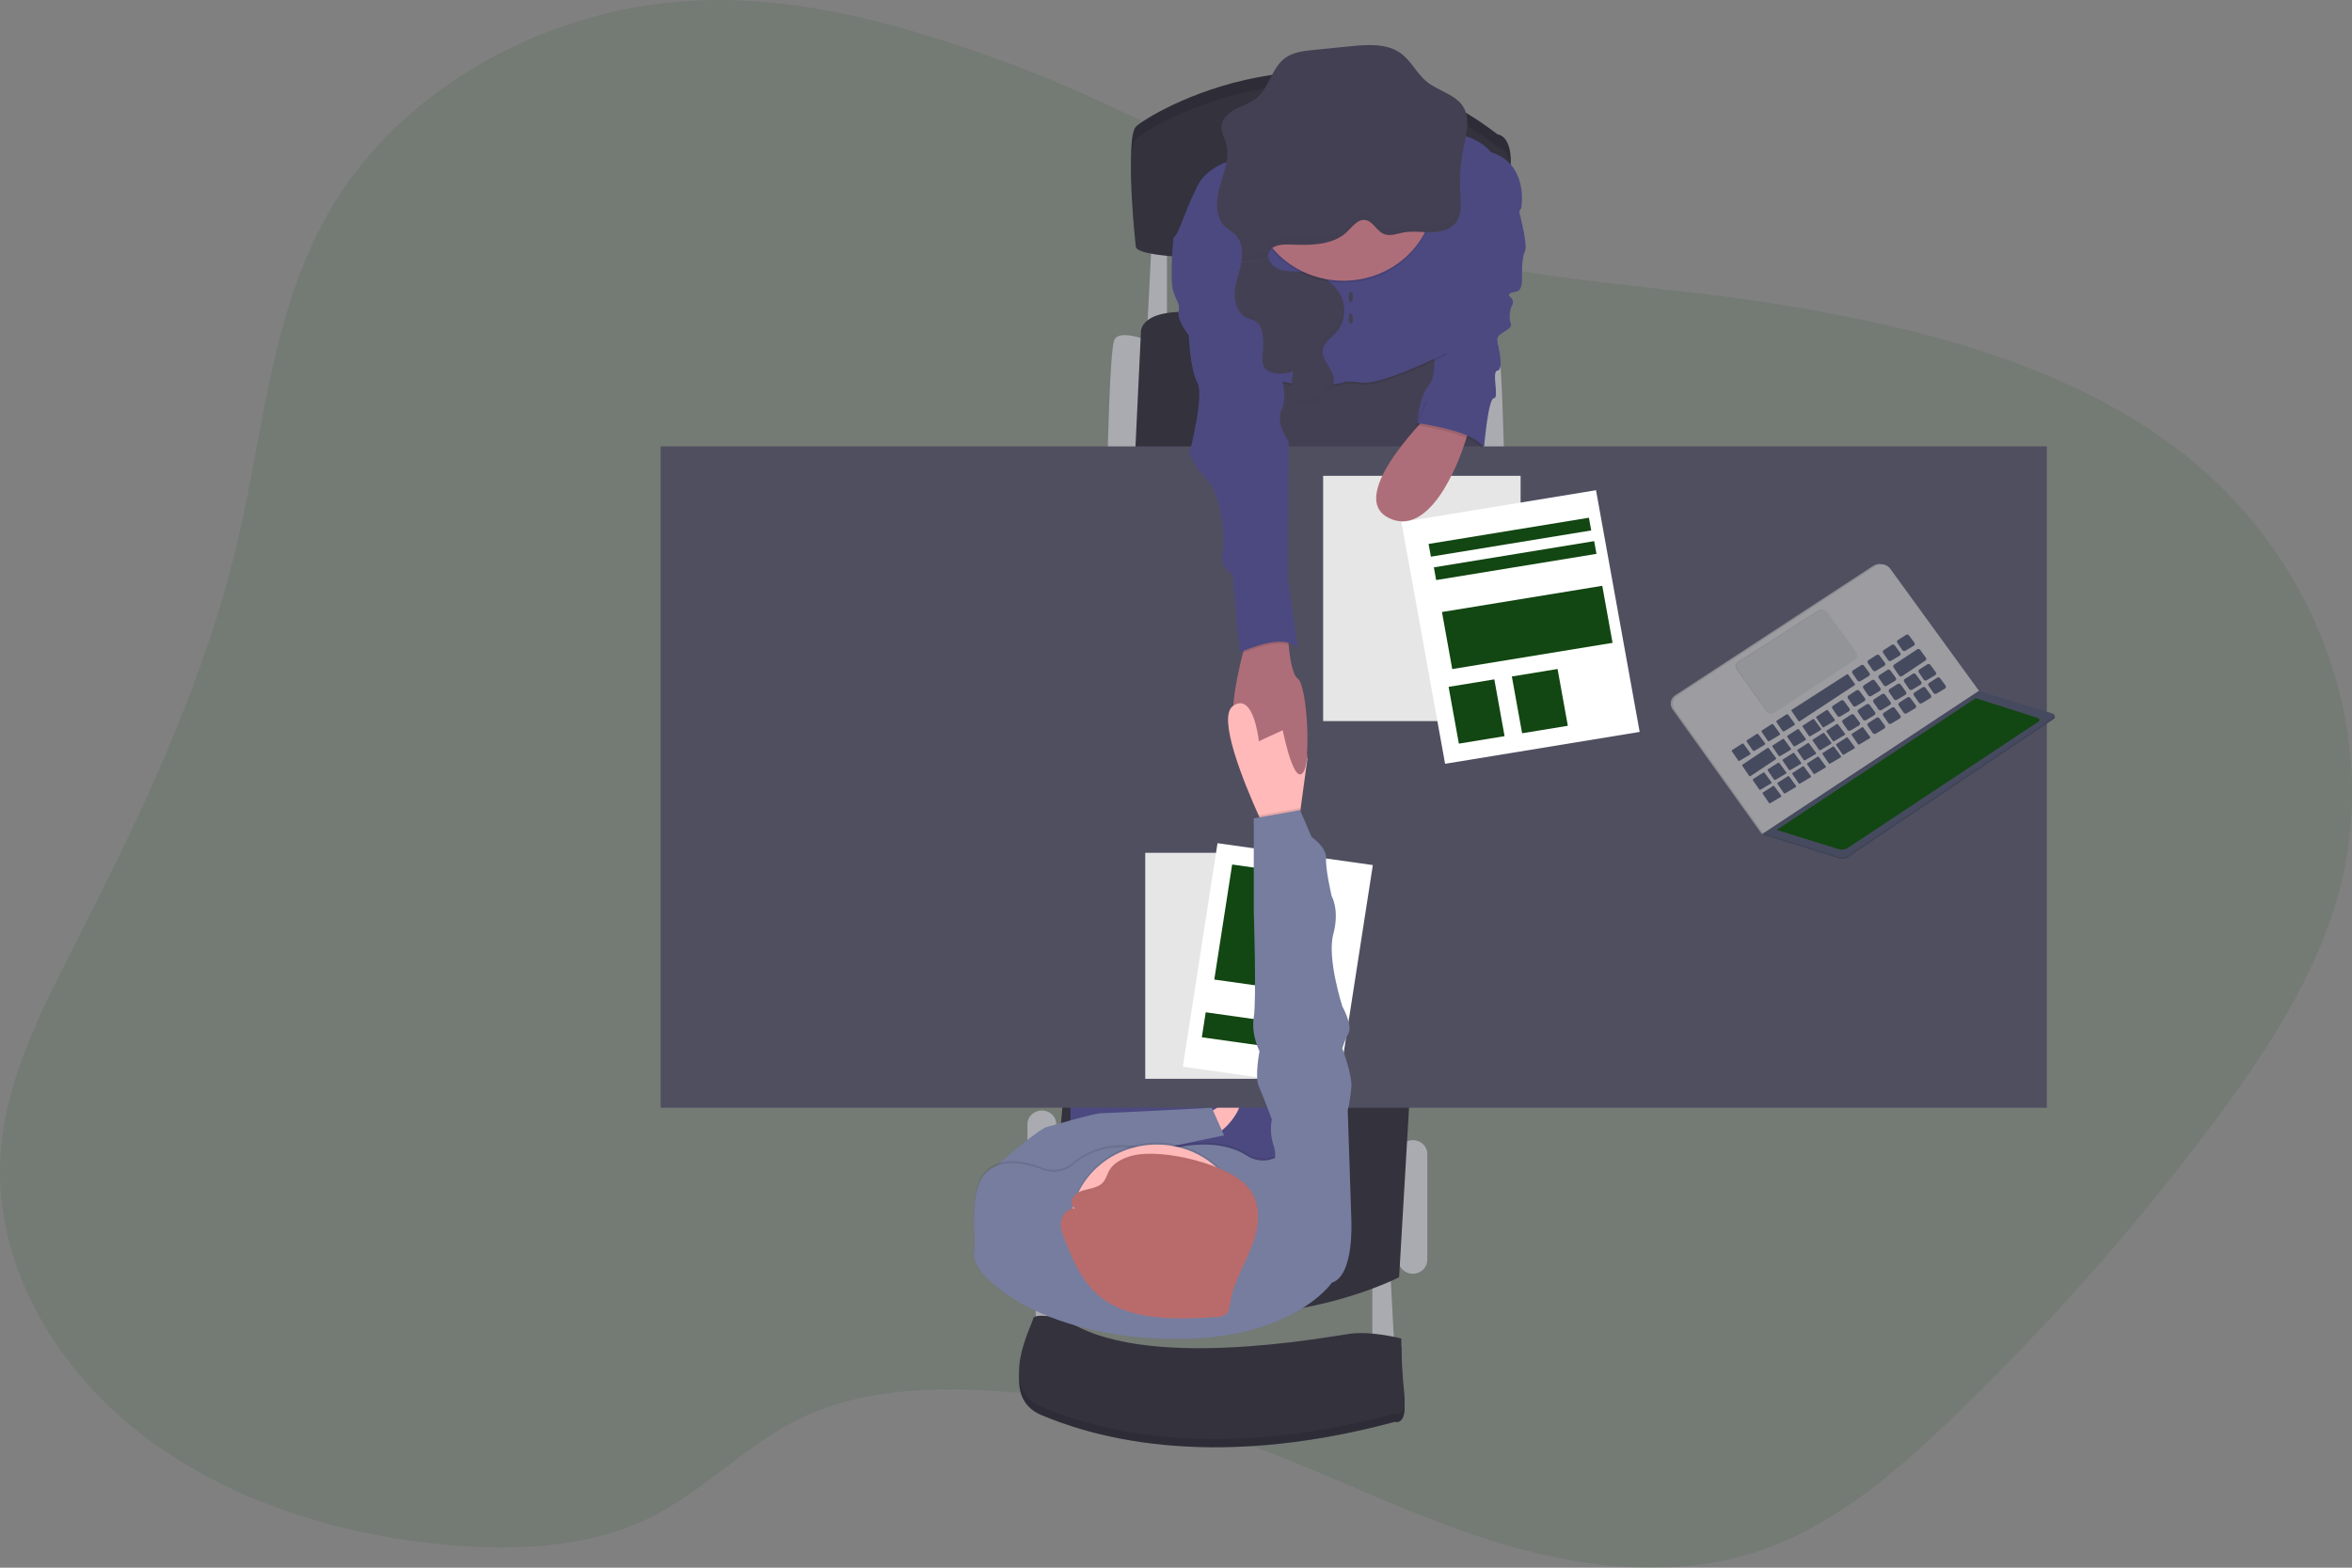 <svg width="300" height="200" viewBox="0 0 300 200" fill="none" xmlns="http://www.w3.org/2000/svg">
<rect x="0" y="0" width="300" height="200" fill="#808080" stroke="none"/>
<g clip-path="url(#clip0)">
<path opacity="0.1" d="M127.629 7.688C115.434 3.269 102.548 -0.422 89.392 0.042C70.05 0.722 51.483 11.092 42.39 26.318C34.675 39.218 33.723 54.339 30.4 68.656C26.31 86.291 18.462 103.057 10.083 119.448C5.584 128.254 0.836 137.25 0.097 146.903C-0.927 160.304 6.259 173.658 17.53 182.572C28.8 191.487 43.768 196.19 58.791 197.216C66.785 197.762 75.139 197.255 82.24 193.939C89.752 190.429 95.228 184.088 102.772 180.629C109.761 177.423 117.938 176.975 125.786 177.392C136.032 177.935 146.147 179.853 155.832 183.087C166.801 186.757 177 192.075 187.931 195.797C198.861 199.52 211.103 201.598 222.287 198.492C232.803 195.573 241.104 188.486 248.589 181.31C260.828 169.596 272.047 156.952 282.132 143.504C288.887 134.485 295.174 124.969 298.16 114.457C303.871 94.359 296.012 71.685 278.582 57.959C264.141 46.588 244.759 41.652 225.788 38.657C208.488 35.925 188.484 35.757 172.559 28.638C157.373 21.841 143.554 13.462 127.629 7.688Z" fill="#124612"/>
<path d="M175.044 163.202V172.78H177.902L177.349 162.498L175.044 163.202Z" fill="#AAABB0"/>
<path d="M132.106 161.269V170.848H134.967L134.414 160.565L132.106 161.269Z" fill="#AAABB0"/>
<path d="M182.053 147.209C182.053 146.237 181.228 145.45 180.209 145.45C179.19 145.45 178.365 146.237 178.365 147.209V160.742C178.365 161.713 179.19 162.501 180.209 162.501C181.228 162.501 182.053 161.713 182.053 160.742V147.209Z" fill="#AAABB0"/>
<path d="M134.735 143.428C134.735 142.457 133.909 141.669 132.891 141.669C131.872 141.669 131.046 142.457 131.046 143.428V160.739C131.046 161.71 131.872 162.498 132.891 162.498C133.909 162.498 134.735 161.71 134.735 160.739V143.428Z" fill="#AAABB0"/>
<path d="M186.76 43.416C186.76 43.416 190.449 41.921 191.002 43.416C191.556 44.911 191.832 57.83 191.832 57.83H188.326L186.76 43.416Z" fill="#AAABB0"/>
<path d="M146.36 43.416C146.36 43.416 142.668 41.921 142.115 43.416C141.561 44.911 141.285 57.83 141.285 57.83H144.791L146.36 43.416Z" fill="#AAABB0"/>
<path d="M146.91 30.584L146.357 41.307H148.847V30.32L146.91 30.584Z" fill="#AAABB0"/>
<path d="M144.791 57.83L145.53 42.361C145.53 42.361 145.253 38.934 154.014 39.988C162.775 41.043 188.421 43.152 188.421 43.152V57.83H144.791Z" fill="#33323D"/>
<path d="M179.842 139.299L178.458 162.938C178.458 162.938 158.164 173.661 133.537 163.466L135.75 138.595L179.842 139.299Z" fill="#33323D"/>
<path d="M160.563 46.227L161.023 61.518H189.618L187.958 41.307L160.563 46.227Z" fill="#444053"/>
<path d="M163.469 129.19H136.534V161.707H163.469V129.19Z" fill="#4C4981"/>
<path d="M153.554 142.463C153.554 142.463 157.428 139.563 158.073 140.441C158.718 141.319 155.771 145.099 154.57 144.659C153.369 144.219 153.554 142.463 153.554 142.463Z" fill="#FFB9B9"/>
<path d="M261.075 56.949H84.263V141.319H261.075V56.949Z" fill="#504F60"/>
<path d="M144.882 29.97C144.882 29.97 143.498 17.665 144.882 16.172C146.266 14.68 169.51 0.527 191.002 17.137C191.002 17.137 193.03 17.227 192.662 21.62C192.445 24.4 192.46 27.192 192.707 29.97C192.707 29.97 146.451 33.133 144.882 29.97Z" fill="#33323D"/>
<path opacity="0.1" d="M144.882 29.97C144.882 29.97 143.498 17.665 144.882 16.172C146.266 14.68 169.51 0.527 191.002 17.137C191.002 17.137 193.03 17.227 192.662 21.62C192.445 24.4 192.46 27.192 192.707 29.97C192.707 29.97 146.451 33.133 144.882 29.97Z" fill="black"/>
<path d="M144.882 31.552C144.882 31.552 143.498 19.247 144.882 17.755C146.266 16.262 169.51 2.109 191.002 18.72C191.002 18.72 193.03 18.809 192.662 23.202C192.445 25.982 192.46 28.774 192.707 31.552C192.707 31.552 146.451 34.715 144.882 31.552Z" fill="#33323D"/>
<path d="M193.493 25.928C193.493 25.928 194.968 31.201 194.508 32.079C194.049 32.957 194.132 35.419 194.132 35.419C194.132 35.419 194.232 37.001 193.493 37.175C192.754 37.349 192.109 37.439 192.707 37.966C193.305 38.493 192.707 39.285 192.707 39.285C192.707 39.285 192.383 40.516 192.707 41.307C193.031 42.098 190.814 42.427 191.002 43.416C191.19 44.405 191.81 47.194 191.002 47.284C190.194 47.373 191.279 50.798 190.551 50.798C189.823 50.798 189.306 56.949 189.306 56.949C189.306 56.949 184.187 52.821 180.775 53.962C180.775 53.962 181.052 50.535 182.158 49.303C183.265 48.072 182.931 44.911 182.931 44.911L188.421 29.179L193.493 25.928Z" fill="#4C4981"/>
<path d="M166.098 98.638C164.9 99.901 163.607 93.157 163.607 93.157C163.607 93.157 160.195 97.639 157.982 94.652C156.449 92.582 157.658 86.719 158.535 83.315C158.928 81.801 159.26 80.773 159.26 80.773L164.241 79.982C164.241 79.982 164.258 81.016 164.368 82.271C164.518 83.966 164.841 86.07 165.53 86.573C166.745 87.446 167.299 97.365 166.098 98.638Z" fill="#AE6E79"/>
<path opacity="0.1" d="M163.516 19.687C163.516 19.687 154.844 19.6 152.724 23.992C150.605 28.385 150.511 29.883 149.68 30.584C148.85 31.285 158.718 34.979 158.718 34.979L159.18 50.094C159.18 50.094 161.117 48.225 164.252 49.071C167.387 49.918 171.355 49.071 171.355 49.071C171.355 49.071 171.17 48.752 173.755 49.071C176.339 49.39 184.546 45.261 184.546 45.261C184.546 45.261 184.682 38.649 184.499 37.241C184.317 35.833 190.355 25.487 190.355 25.487C190.355 25.487 195.059 21.182 190.172 19.687C190.172 19.687 188.443 17.203 183.993 17.227C179.543 17.251 163.516 19.687 163.516 19.687Z" fill="black"/>
<path d="M163.516 19.423C163.516 19.423 154.844 19.336 152.724 23.729C150.605 28.121 150.511 29.619 149.68 30.32C148.85 31.021 158.718 34.715 158.718 34.715L159.18 49.831C159.18 49.831 161.117 47.961 164.252 48.808C167.387 49.654 171.355 48.808 171.355 48.808C171.355 48.808 171.17 48.489 173.755 48.808C176.339 49.127 184.546 44.998 184.546 44.998C184.546 44.998 187.773 39.988 187.59 38.583C187.408 37.178 194.046 26.542 194.046 26.542C194.046 26.542 195.062 20.918 190.172 19.423C190.172 19.423 188.443 16.94 183.993 16.963C179.543 16.987 163.516 19.423 163.516 19.423Z" fill="#4C4981"/>
<path opacity="0.1" d="M164.391 82.263C162.49 81.698 159.507 82.943 158.558 83.317C158.951 81.804 159.283 80.776 159.283 80.776L164.263 79.985C164.263 79.985 164.272 81.018 164.391 82.263Z" fill="black"/>
<path d="M152.354 30.32H149.681C149.681 30.32 149.127 35.683 149.681 37.265C150.234 38.847 150.511 38.617 150.325 39.788C150.14 40.959 151.618 42.752 151.618 42.752C151.618 42.752 151.8 47.17 152.724 48.816C153.649 50.461 151.709 57.838 151.709 57.838C152.238 59.111 153.021 60.275 154.014 61.265C155.583 62.758 156.413 68.294 155.951 70.403C155.489 72.513 157.243 73.304 157.243 73.304C157.243 73.304 157.982 83.148 158.259 83.148C158.535 83.148 163.884 80.512 165.545 82.795L164.252 73.744L164.346 56.256C164.346 56.256 162.592 54.057 163.516 52.124C164.441 50.192 162.777 45.62 162.777 45.62L160.378 35.427L152.354 30.32Z" fill="#4C4981"/>
<path d="M135.75 169.266C135.75 169.266 131.876 168.475 131.785 169.266C131.694 170.057 127.172 178.143 132.8 180.516C138.429 182.889 153.46 187.985 177.905 181.394C177.905 181.394 179.471 181.921 179.103 178.67C178.735 175.42 178.735 171.815 178.735 171.815C178.735 171.815 175.044 170.848 172.277 171.201C169.509 171.554 145.435 176.21 135.75 169.266Z" fill="#33323D"/>
<path opacity="0.1" d="M135.75 169.266C135.75 169.266 131.876 168.475 131.785 169.266C131.694 170.057 127.172 178.143 132.8 180.516C138.429 182.889 153.46 187.985 177.905 181.394C177.905 181.394 179.471 181.921 179.103 178.67C178.735 175.42 178.735 171.815 178.735 171.815C178.735 171.815 175.044 170.848 172.277 171.201C169.509 171.554 145.435 176.21 135.75 169.266Z" fill="black"/>
<path d="M135.75 168.211C135.75 168.211 131.876 167.42 131.785 168.211C131.694 169.002 127.172 177.088 132.8 179.461C138.429 181.834 153.46 186.931 177.905 180.339C177.905 180.339 179.471 180.867 179.103 177.616C178.735 174.365 178.735 170.761 178.735 170.761C178.735 170.761 175.044 169.793 172.277 170.146C169.509 170.5 145.435 175.156 135.75 168.211Z" fill="#33323D"/>
<path d="M158.342 33.479C158.104 34.768 157.564 36.007 157.481 37.312C157.398 38.617 157.927 40.102 159.191 40.613C159.544 40.714 159.886 40.846 160.212 41.009C160.699 41.322 160.898 41.913 161.001 42.467C161.137 43.182 161.169 43.911 161.098 44.634C161.029 45.362 160.865 46.145 161.242 46.78C161.903 47.906 163.627 47.74 164.939 47.423L164.487 50.753C164.451 51.017 164.429 51.315 164.631 51.494C164.727 51.558 164.835 51.603 164.949 51.627C165.063 51.651 165.181 51.652 165.295 51.631C166.436 51.563 167.609 51.413 168.586 50.84C169.562 50.268 170.29 49.203 170.105 48.13C169.889 46.886 168.539 45.897 168.721 44.647C168.862 43.68 169.856 43.065 170.509 42.322C171.69 40.961 171.754 38.894 170.827 37.355C169.9 35.815 168.11 34.86 166.267 34.686C165.246 34.589 164.183 34.707 163.223 34.37C162.889 34.253 162.588 34.064 162.343 33.818C162.098 33.572 161.916 33.276 161.812 32.952" fill="#444053"/>
<path d="M126.16 150.723L127.125 148.719C127.125 148.719 132.339 144.092 133.537 143.768C134.735 143.444 139.625 142.03 140.363 142.03C141.102 142.03 154.57 141.326 154.57 141.326L156.136 144.844L139.234 148.379L133.537 152.334L126.16 150.723Z" fill="#767D9F"/>
<path d="M166.767 96.761L165.885 103.234L165.544 105.725L161.579 106.253C161.579 106.253 161.15 105.377 160.544 104.033C158.704 99.951 155.24 91.535 157.248 90.083C159.919 88.147 160.569 94.565 160.569 94.565L163.613 93.157L166.767 96.761Z" fill="#FFB9B9"/>
<path d="M166.106 108.802H146.08V137.627H166.106V108.802Z" fill="white"/>
<path opacity="0.1" d="M166.106 108.802H146.08V137.627H166.106V108.802Z" fill="black"/>
<path d="M175.107 110.363L155.296 107.572L150.872 136.087L170.682 138.878L175.107 110.363Z" fill="white"/>
<path d="M167.358 111.728L157.162 110.292L154.884 124.968L165.081 126.404L167.358 111.728Z" fill="#124612"/>
<path d="M166.144 130.885L153.791 129.145L153.296 132.332L165.65 134.072L166.144 130.885Z" fill="#124612"/>
<path opacity="0.1" d="M171.356 36.076C177.748 36.076 182.931 31.138 182.931 25.047C182.931 18.956 177.748 14.018 171.356 14.018C164.963 14.018 159.781 18.956 159.781 25.047C159.781 31.138 164.963 36.076 171.356 36.076Z" fill="black"/>
<path d="M171.356 35.812C177.748 35.812 182.931 30.874 182.931 24.784C182.931 18.692 177.748 13.755 171.356 13.755C164.963 13.755 159.781 18.692 159.781 24.784C159.781 30.874 164.963 35.812 171.356 35.812Z" fill="#AE6E79"/>
<path d="M161.811 32.957C161.733 32.673 161.761 32.371 161.891 32.105C162.331 31.233 163.585 31.156 164.601 31.201C166.989 31.306 169.609 31.32 171.477 29.883C172.252 29.292 173.118 27.808 174.244 28.09C175.246 28.34 175.664 29.635 176.707 29.922C177.462 30.13 178.245 29.798 179.015 29.659C180.121 29.45 181.256 29.624 182.379 29.632C183.503 29.64 184.723 29.437 185.49 28.654C186.525 27.599 186.356 25.951 186.264 24.507C186.151 22.64 186.284 20.768 186.66 18.933C187.037 17.109 187.615 15.068 186.558 13.504C185.551 12.015 183.464 11.606 182.039 10.464C180.705 9.41 180 7.72 178.591 6.742C176.817 5.51 174.407 5.687 172.227 5.901L167.495 6.38C166.275 6.504 165.005 6.644 164 7.338C162.188 8.587 161.939 11.184 160.223 12.553C159.459 13.159 158.482 13.46 157.611 13.913C156.739 14.367 155.898 15.084 155.798 16.022C155.715 16.813 156.164 17.544 156.382 18.305C156.9 20.125 156.092 21.997 155.574 23.829C155.057 25.662 154.957 27.887 156.46 29.102C156.764 29.35 157.118 29.54 157.414 29.798C158.43 30.681 158.568 32.171 158.333 33.458" fill="#444053"/>
<path d="M172.299 38.559C172.452 38.559 172.576 38.264 172.576 37.9C172.576 37.536 172.452 37.241 172.299 37.241C172.146 37.241 172.022 37.536 172.022 37.9C172.022 38.264 172.146 38.559 172.299 38.559Z" fill="#444053"/>
<path d="M172.299 41.307C172.452 41.307 172.576 41.012 172.576 40.648C172.576 40.283 172.452 39.988 172.299 39.988C172.146 39.988 172.022 40.283 172.022 40.648C172.022 41.012 172.146 41.307 172.299 41.307Z" fill="#444053"/>
<path d="M166.162 98.62C166.458 98.296 166.654 97.462 166.768 96.363L163.469 92.445C163.469 92.445 164.867 100.041 166.162 98.62Z" fill="#AE6E79"/>
<path opacity="0.1" d="M169.88 163.378C169.88 163.378 164.468 171.351 147.558 170.497C131.627 169.706 123.852 162.237 124.223 159.6C124.593 156.964 123.207 150.546 126.619 148.701C128.597 147.633 131.201 148.266 133.039 148.988C133.674 149.234 134.368 149.303 135.043 149.188C135.717 149.072 136.343 148.778 136.849 148.337C138.529 146.895 141.661 145.271 146.606 146.549C147.242 146.711 147.913 146.699 148.543 146.515C150.602 145.917 155.502 144.878 159.058 147.185C159.62 147.554 160.281 147.763 160.963 147.788C161.645 147.812 162.32 147.652 162.91 147.325L162.96 147.296C164.62 146.328 172.368 155.469 172.368 155.469C172.368 155.469 172.739 162.5 169.88 163.378Z" fill="black"/>
<path d="M169.88 163.642C169.88 163.642 164.468 171.615 147.558 170.761C131.627 169.97 123.852 162.5 124.223 159.864C124.593 157.227 123.207 150.81 126.619 148.964C128.597 147.897 131.201 148.529 133.039 149.252C133.674 149.497 134.368 149.567 135.043 149.451C135.717 149.336 136.343 149.041 136.849 148.601C138.529 147.158 141.661 145.534 146.606 146.813C147.242 146.975 147.913 146.963 148.543 146.779C150.602 146.18 155.502 145.141 159.058 147.448C159.62 147.818 160.281 148.027 160.963 148.051C161.645 148.076 162.32 147.915 162.91 147.588L162.96 147.559C164.62 146.592 172.368 155.732 172.368 155.732C172.368 155.732 172.739 162.764 169.88 163.642Z" fill="#767D9F"/>
<path opacity="0.1" d="M147.558 166.764C153.647 166.764 158.582 162.061 158.582 156.26C158.582 150.459 153.647 145.756 147.558 145.756C141.469 145.756 136.534 150.459 136.534 156.26C136.534 162.061 141.469 166.764 147.558 166.764Z" fill="black"/>
<path d="M147.558 167.027C153.647 167.027 158.582 162.325 158.582 156.523C158.582 150.722 153.647 146.019 147.558 146.019C141.469 146.019 136.534 150.722 136.534 156.523C136.534 162.325 141.469 167.027 147.558 167.027Z" fill="#FFB9B9"/>
<path d="M144.398 147.443C143.241 147.741 142.101 148.311 141.536 149.247C141.196 149.811 141.077 150.488 140.585 150.958C139.887 151.625 138.711 151.638 137.768 152.012C136.824 152.387 136.201 153.705 137.126 154.122C136.163 154.169 135.449 155.015 135.33 155.856C135.211 156.697 135.546 157.536 135.869 158.337C136.926 160.932 138.064 163.639 140.394 165.485C144.19 168.496 149.913 168.356 155.013 168.037C155.429 168.05 155.842 167.959 156.211 167.774C156.764 167.426 156.833 166.758 156.925 166.173C157.309 163.674 158.732 161.404 159.661 159.018C160.591 156.632 160.973 153.829 159.407 151.717C157.102 148.585 148.277 146.441 144.398 147.443Z" fill="#B96B6B"/>
<path opacity="0.1" d="M165.885 103.234L165.544 105.725L161.579 106.253C161.579 106.253 161.15 105.377 160.544 104.033L165.821 103.089L165.885 103.234Z" fill="black"/>
<path d="M170.063 158.282L172.371 155.732L171.909 141.672C172.136 140.657 172.291 139.629 172.371 138.595C172.462 137.1 171.217 133.762 171.217 133.762C171.41 133.094 171.673 132.446 172 131.827C172.554 130.772 171.22 128.399 171.22 128.399C171.22 128.399 169.233 122.248 170.063 119.172C170.893 116.095 169.861 114.339 169.861 114.339C169.861 114.339 169.05 110.911 169.142 109.506C169.233 108.101 167.296 106.78 167.296 106.78L165.821 103.352L159.919 104.407V116.271C159.919 116.271 160.287 127.609 159.919 129.807C159.551 132.006 160.655 134.113 160.655 134.113C160.655 134.113 160.01 137.364 160.564 138.595C161.117 139.826 162.224 142.813 162.224 142.813C162.018 143.881 162.082 144.98 162.409 146.019C162.963 147.559 162.409 148.437 162.409 148.437L170.063 158.282Z" fill="#767D9F"/>
<g opacity="0.1">
<path opacity="0.1" d="M186.669 18.066C186.356 19.609 186.216 21.179 186.251 22.751C186.274 21.444 186.418 20.142 186.68 18.859C186.923 17.689 187.233 16.428 187.167 15.26C187.065 16.205 186.898 17.142 186.669 18.066Z" fill="black"/>
<path opacity="0.1" d="M157.423 28.949C157.126 28.686 156.772 28.501 156.468 28.25C155.66 27.594 155.32 26.642 155.253 25.614C155.173 26.932 155.455 28.208 156.468 29.041C156.772 29.292 157.126 29.482 157.423 29.74C158.041 30.324 158.4 31.112 158.424 31.942C158.504 30.834 158.269 29.682 157.423 28.949Z" fill="black"/>
<path opacity="0.1" d="M156.54 19.104C156.588 18.547 156.538 17.987 156.39 17.446C156.23 16.882 155.942 16.331 155.837 15.764C155.837 15.824 155.815 15.888 155.806 15.954C155.726 16.745 156.174 17.475 156.39 18.237C156.47 18.521 156.52 18.811 156.54 19.104Z" fill="black"/>
<path opacity="0.1" d="M185.498 27.787C184.731 28.577 183.511 28.773 182.387 28.765C181.264 28.757 180.127 28.583 179.023 28.794C178.253 28.941 177.47 29.271 176.715 29.057C175.672 28.77 175.254 27.475 174.255 27.225C173.118 26.94 172.251 28.424 171.488 29.015C169.62 30.439 166.999 30.426 164.611 30.333C163.596 30.288 162.342 30.365 161.905 31.24C161.772 31.506 161.743 31.808 161.825 32.092L158.443 32.598C158.431 32.863 158.4 33.128 158.352 33.389L161.825 32.862C161.743 32.578 161.772 32.276 161.905 32.01C162.342 31.135 163.596 31.058 164.611 31.103C166.999 31.209 169.62 31.222 171.488 29.785C172.263 29.194 173.129 27.71 174.255 27.995C175.254 28.243 175.672 29.54 176.715 29.827C177.47 30.033 178.253 29.703 179.023 29.564C180.13 29.353 181.264 29.527 182.387 29.535C183.511 29.542 184.731 29.339 185.498 28.556C186.264 27.773 186.375 26.605 186.328 25.466C186.295 26.349 186.104 27.167 185.498 27.787Z" fill="black"/>
</g>
<g opacity="0.1">
<path opacity="0.1" d="M159.883 40.45C159.557 40.286 159.215 40.154 158.862 40.054C158.261 39.794 157.785 39.33 157.525 38.752C157.733 39.661 158.259 40.489 159.139 40.845C159.492 40.945 159.834 41.077 160.16 41.241C160.368 41.381 160.536 41.569 160.649 41.787C160.539 41.27 160.337 40.742 159.883 40.45Z" fill="black"/>
<path opacity="0.1" d="M164.609 46.864C163.334 47.173 161.668 47.334 160.968 46.303C160.99 46.551 161.065 46.793 161.189 47.012C161.787 48.027 163.248 47.993 164.49 47.742L164.609 46.864Z" fill="black"/>
<path opacity="0.1" d="M169.778 47.587C169.955 48.657 169.225 49.725 168.256 50.287C167.288 50.848 166.106 51.004 164.966 51.078C164.785 51.1 164.601 51.08 164.429 51.02C164.377 51.131 164.361 51.255 164.381 51.375C164.402 51.495 164.458 51.608 164.545 51.698C164.631 51.788 164.743 51.852 164.867 51.882C164.991 51.913 165.122 51.908 165.243 51.869C166.383 51.8 167.556 51.65 168.533 51.078C169.51 50.506 170.24 49.44 170.052 48.367C169.999 48.096 169.907 47.834 169.778 47.587Z" fill="black"/>
<path opacity="0.1" d="M171.007 38.043C171.176 38.684 171.189 39.353 171.045 40C170.902 40.646 170.605 41.253 170.177 41.773C169.524 42.527 168.531 43.131 168.39 44.099C168.342 44.544 168.439 44.992 168.666 45.383C168.641 45.219 168.641 45.053 168.666 44.89C168.807 43.922 169.801 43.308 170.454 42.564C171.528 41.328 171.677 39.506 171.007 38.043Z" fill="black"/>
</g>
<g opacity="0.1">
<path opacity="0.1" d="M137.77 152.418C138.711 152.047 139.887 152.033 140.587 151.364C141.08 150.894 141.199 150.217 141.539 149.655C142.093 148.717 143.241 148.15 144.398 147.852C148.272 146.85 157.105 148.991 159.407 152.094C160.082 153.033 160.449 154.141 160.464 155.279C160.552 153.965 160.182 152.661 159.41 151.569C157.107 148.466 148.283 146.325 144.401 147.327C143.244 147.625 142.104 148.192 141.542 149.131C141.202 149.692 141.083 150.37 140.59 150.839C139.89 151.506 138.714 151.519 137.773 151.894C137.057 152.176 136.525 153.009 136.719 153.568C136.796 153.315 136.93 153.081 137.112 152.883C137.293 152.684 137.518 152.526 137.77 152.418Z" fill="black"/>
<path opacity="0.1" d="M135.335 156.249C135.452 155.406 136.166 154.562 137.131 154.514C137.03 154.474 136.939 154.413 136.866 154.335C136.793 154.257 136.739 154.164 136.708 154.064C136.341 154.194 136.018 154.417 135.774 154.709C135.53 155.001 135.375 155.352 135.324 155.722C135.298 155.937 135.298 156.153 135.324 156.368C135.335 156.328 135.335 156.289 135.335 156.249Z" fill="black"/>
</g>
<path d="M193.952 60.704H168.771V91.992H193.952V60.704Z" fill="white"/>
<path opacity="0.1" d="M193.952 60.704H168.771V91.992H193.952V60.704Z" fill="black"/>
<path d="M203.573 62.539L178.756 66.606L184.323 97.442L209.14 93.374L203.573 62.539Z" fill="white"/>
<path d="M190.602 86.671L184.771 87.627L186.079 94.871L191.909 93.915L190.602 86.671Z" fill="#124612"/>
<path d="M198.67 85.347L192.839 86.303L194.147 93.547L199.978 92.592L198.67 85.347Z" fill="#124612"/>
<path d="M204.371 74.734L183.924 78.079L185.235 85.356L205.683 82.011L204.371 74.734Z" fill="#124612"/>
<path d="M202.667 66.049L182.219 69.394L182.512 71.018L202.959 67.672L202.667 66.049Z" fill="#124612"/>
<path d="M203.338 69.035L182.89 72.381L183.183 74.004L203.63 70.659L203.338 69.035Z" fill="#124612"/>
<path d="M182.93 52.203C182.93 52.203 171.355 63.277 177.166 66.09C182.977 68.903 186.76 56.73 186.76 56.73L187.678 53.962L182.93 52.203Z" fill="#AE6E79"/>
<path opacity="0.1" d="M181.917 51.225L180.487 54.236C180.487 54.236 187.543 55.18 189.018 57.213L188.144 51.9L187.106 49.633L181.917 51.225Z" fill="black"/>
<path d="M182.194 50.962L180.764 53.973C180.764 53.973 187.82 54.916 189.295 56.949L188.42 51.637L187.383 49.369L182.194 50.962Z" fill="#4C4981"/>
<path d="M224.908 106.321L224.756 106.421L224.966 106.511L225.193 106.492L225.221 106.342L224.908 106.321Z" fill="#464A5F"/>
<path opacity="0.1" d="M224.908 106.321L224.756 106.421L224.966 106.511L225.193 106.492L225.221 106.342L224.908 106.321Z" fill="black"/>
<path d="M224.908 106.321L224.753 106.416L224.631 106.274L224.706 106.158L224.775 106.137L224.908 106.321Z" fill="#9C9CA1"/>
<path opacity="0.1" d="M224.908 106.321L224.753 106.416L224.631 106.274L224.706 106.158L224.775 106.137L224.908 106.321Z" fill="black"/>
<path d="M252.145 88.1L240.816 72.51C240.716 72.371 240.588 72.252 240.439 72.16C240.291 72.068 240.124 72.005 239.95 71.975C239.776 71.944 239.597 71.946 239.424 71.982C239.25 72.017 239.086 72.085 238.94 72.181L213.687 88.696C213.392 88.889 213.189 89.186 213.123 89.522C213.057 89.857 213.134 90.204 213.336 90.486L224.634 106.274L252.145 88.1Z" fill="#9C9CA1"/>
<path opacity="0.1" d="M252.145 88.1L240.816 72.51C240.716 72.371 240.588 72.252 240.439 72.16C240.291 72.068 240.124 72.005 239.95 71.975C239.776 71.944 239.597 71.946 239.424 71.982C239.25 72.017 239.086 72.085 238.94 72.181L213.687 88.696C213.392 88.889 213.189 89.186 213.123 89.522C213.057 89.857 213.134 90.204 213.336 90.486L224.634 106.274L252.145 88.1Z" fill="black"/>
<path d="M252.422 88.137L241.093 72.547C240.992 72.408 240.864 72.289 240.715 72.197C240.566 72.105 240.4 72.042 240.225 72.011C240.051 71.981 239.872 71.983 239.698 72.019C239.525 72.054 239.36 72.121 239.214 72.217L213.964 88.743C213.669 88.936 213.466 89.233 213.399 89.569C213.333 89.904 213.409 90.251 213.61 90.534L224.908 106.329L252.422 88.137Z" fill="#9C9CA1"/>
<path d="M261.891 91.219L252.482 88.34L224.966 106.514L234.524 109.493C234.737 109.559 234.965 109.577 235.187 109.545C235.409 109.513 235.621 109.432 235.805 109.308L261.968 91.707C262.017 91.681 262.057 91.641 262.081 91.593C262.106 91.544 262.115 91.49 262.106 91.437C262.098 91.384 262.073 91.335 262.034 91.296C261.996 91.257 261.946 91.23 261.891 91.219Z" fill="#464A5F"/>
<path opacity="0.1" d="M261.891 91.219L252.482 88.34L224.966 106.514L234.524 109.493C234.737 109.559 234.965 109.577 235.187 109.545C235.409 109.513 235.621 109.432 235.805 109.308L261.968 91.707C262.017 91.681 262.057 91.641 262.081 91.593C262.106 91.544 262.115 91.49 262.106 91.437C262.098 91.384 262.073 91.335 262.034 91.296C261.996 91.257 261.946 91.23 261.891 91.219Z" fill="black"/>
<path d="M261.833 91.037L252.424 88.155L224.908 106.329L234.465 109.303C234.679 109.371 234.906 109.389 235.129 109.358C235.351 109.326 235.563 109.245 235.747 109.121L261.91 91.52C261.957 91.493 261.995 91.453 262.018 91.406C262.042 91.358 262.05 91.305 262.041 91.254C262.033 91.202 262.009 91.154 261.972 91.115C261.934 91.076 261.886 91.049 261.833 91.037Z" fill="#464A5F"/>
<g opacity="0.1">
<path opacity="0.1" d="M247.978 87.441L247.284 86.492C247.242 86.437 247.179 86.399 247.109 86.387C247.039 86.374 246.967 86.388 246.907 86.426L245.875 87.082C245.817 87.121 245.777 87.18 245.763 87.246C245.749 87.312 245.763 87.381 245.8 87.438L246.44 88.374C246.48 88.43 246.541 88.469 246.61 88.484C246.68 88.498 246.752 88.486 246.813 88.451L247.901 87.799C247.96 87.761 248.001 87.702 248.015 87.635C248.03 87.568 248.016 87.499 247.978 87.441Z" fill="black"/>
<path opacity="0.1" d="M246.124 88.664L245.427 87.718C245.385 87.663 245.323 87.625 245.252 87.613C245.182 87.6 245.11 87.615 245.05 87.652L244.021 88.314C243.963 88.352 243.922 88.41 243.908 88.477C243.893 88.543 243.906 88.612 243.944 88.669L244.583 89.606C244.622 89.662 244.683 89.702 244.753 89.716C244.822 89.731 244.895 89.72 244.956 89.685L246.047 89.033C246.077 89.014 246.104 88.989 246.124 88.96C246.145 88.931 246.159 88.899 246.167 88.864C246.174 88.83 246.174 88.794 246.166 88.76C246.159 88.726 246.145 88.693 246.124 88.664Z" fill="black"/>
<path opacity="0.1" d="M244.176 89.948L243.479 89.002C243.437 88.947 243.374 88.909 243.304 88.897C243.234 88.885 243.162 88.898 243.102 88.936L242.07 89.598C242.011 89.637 241.971 89.696 241.957 89.763C241.943 89.829 241.957 89.899 241.995 89.956L242.635 90.892C242.675 90.948 242.736 90.987 242.805 91.002C242.875 91.016 242.948 91.004 243.008 90.969L244.096 90.317C244.127 90.298 244.153 90.274 244.174 90.245C244.195 90.216 244.21 90.183 244.217 90.149C244.225 90.115 244.225 90.079 244.218 90.045C244.211 90.01 244.196 89.977 244.176 89.948Z" fill="black"/>
<path opacity="0.1" d="M242.203 91.251L241.505 90.302C241.464 90.247 241.402 90.21 241.332 90.198C241.263 90.186 241.191 90.199 241.132 90.236L240.1 90.9C240.042 90.939 240.002 90.998 239.988 91.064C239.974 91.13 239.987 91.199 240.025 91.256L240.664 92.192C240.704 92.248 240.764 92.287 240.833 92.302C240.902 92.316 240.974 92.305 241.035 92.271L242.125 91.617C242.156 91.598 242.182 91.573 242.202 91.544C242.222 91.516 242.237 91.483 242.244 91.449C242.251 91.415 242.251 91.38 242.244 91.346C242.237 91.312 242.223 91.28 242.203 91.251Z" fill="black"/>
<path opacity="0.1" d="M240.233 92.55L239.535 91.604C239.493 91.549 239.431 91.511 239.361 91.499C239.291 91.487 239.218 91.501 239.159 91.538L238.129 92.2C238.071 92.238 238.03 92.297 238.016 92.363C238.002 92.429 238.014 92.498 238.052 92.556L238.691 93.492C238.731 93.548 238.792 93.588 238.861 93.603C238.931 93.618 239.004 93.606 239.065 93.571L240.155 92.917C240.185 92.898 240.212 92.873 240.232 92.844C240.252 92.816 240.267 92.783 240.274 92.749C240.281 92.715 240.281 92.68 240.274 92.646C240.267 92.612 240.253 92.579 240.233 92.55Z" fill="black"/>
<path opacity="0.1" d="M238.348 93.969L237.482 92.793C237.473 92.78 237.461 92.769 237.447 92.76C237.433 92.751 237.418 92.745 237.402 92.743C237.385 92.74 237.369 92.74 237.353 92.743C237.336 92.746 237.321 92.752 237.307 92.761L236.04 93.576C236.026 93.585 236.014 93.596 236.005 93.609C235.995 93.622 235.989 93.636 235.985 93.652C235.982 93.667 235.982 93.683 235.985 93.699C235.988 93.714 235.995 93.729 236.004 93.742L236.798 94.905C236.816 94.932 236.845 94.951 236.878 94.957C236.91 94.964 236.944 94.959 236.973 94.942L238.312 94.151C238.328 94.142 238.342 94.13 238.353 94.116C238.363 94.102 238.371 94.085 238.374 94.068C238.378 94.05 238.377 94.033 238.373 94.016C238.368 93.999 238.36 93.983 238.348 93.969Z" fill="black"/>
<path opacity="0.1" d="M236.378 95.269L235.506 94.093C235.497 94.08 235.485 94.068 235.471 94.06C235.457 94.051 235.441 94.045 235.424 94.042C235.408 94.039 235.391 94.039 235.375 94.043C235.358 94.046 235.343 94.052 235.329 94.061L234.062 94.876C234.034 94.894 234.016 94.921 234.01 94.953C234.003 94.984 234.01 95.016 234.028 95.042L234.823 96.205C234.831 96.219 234.842 96.23 234.856 96.24C234.869 96.249 234.885 96.256 234.901 96.259C234.918 96.263 234.935 96.263 234.951 96.26C234.967 96.257 234.983 96.251 234.997 96.242L236.333 95.451C236.351 95.443 236.366 95.432 236.377 95.418C236.389 95.404 236.398 95.388 236.402 95.37C236.406 95.352 236.406 95.334 236.402 95.317C236.398 95.299 236.39 95.283 236.378 95.269Z" fill="black"/>
<path opacity="0.1" d="M234.632 96.421L233.766 95.256C233.747 95.23 233.718 95.213 233.685 95.207C233.653 95.202 233.619 95.209 233.592 95.227L232.324 96.039C232.297 96.057 232.277 96.085 232.271 96.116C232.264 96.148 232.27 96.18 232.288 96.207L233.083 97.37C233.101 97.396 233.13 97.415 233.162 97.422C233.195 97.428 233.228 97.423 233.257 97.407L234.596 96.616C234.615 96.608 234.631 96.595 234.643 96.58C234.655 96.564 234.664 96.546 234.667 96.527C234.671 96.508 234.669 96.489 234.663 96.47C234.657 96.452 234.647 96.435 234.632 96.421Z" fill="black"/>
<path opacity="0.1" d="M232.678 97.707L231.812 96.532C231.793 96.506 231.764 96.489 231.731 96.484C231.699 96.478 231.665 96.485 231.638 96.503L230.37 97.315C230.356 97.323 230.344 97.335 230.335 97.348C230.325 97.361 230.319 97.376 230.316 97.392C230.312 97.408 230.312 97.424 230.315 97.439C230.319 97.455 230.325 97.47 230.334 97.483L231.129 98.646C231.147 98.672 231.176 98.691 231.208 98.698C231.24 98.704 231.274 98.699 231.303 98.683L232.642 97.892C232.658 97.883 232.672 97.871 232.683 97.856C232.694 97.842 232.701 97.825 232.705 97.808C232.708 97.79 232.707 97.772 232.703 97.755C232.698 97.738 232.69 97.721 232.678 97.707Z" fill="black"/>
<path opacity="0.1" d="M230.785 98.947L229.919 97.771C229.91 97.758 229.898 97.746 229.885 97.738C229.871 97.729 229.855 97.723 229.839 97.72C229.823 97.717 229.806 97.718 229.79 97.721C229.774 97.724 229.759 97.73 229.745 97.739L228.478 98.554C228.464 98.562 228.452 98.573 228.442 98.587C228.433 98.6 228.426 98.614 228.423 98.63C228.42 98.645 228.42 98.661 228.423 98.677C228.426 98.692 228.432 98.707 228.442 98.72L229.236 99.883C229.254 99.909 229.282 99.928 229.315 99.935C229.348 99.942 229.382 99.936 229.41 99.92L230.749 99.129C230.766 99.12 230.779 99.108 230.79 99.094C230.801 99.079 230.808 99.063 230.812 99.046C230.815 99.028 230.815 99.01 230.81 98.993C230.805 98.976 230.797 98.96 230.785 98.947Z" fill="black"/>
<path opacity="0.1" d="M228.893 100.207L228.035 99.028C228.015 99.003 227.986 98.986 227.954 98.98C227.921 98.975 227.888 98.982 227.86 98.999L226.593 99.811C226.579 99.82 226.567 99.832 226.558 99.845C226.548 99.858 226.542 99.873 226.538 99.889C226.535 99.904 226.535 99.921 226.538 99.936C226.541 99.952 226.548 99.967 226.557 99.98L227.351 101.143C227.37 101.169 227.398 101.188 227.431 101.194C227.463 101.201 227.497 101.196 227.526 101.18L228.865 100.389C228.88 100.379 228.893 100.367 228.903 100.352C228.913 100.338 228.92 100.321 228.922 100.304C228.925 100.287 228.924 100.269 228.919 100.252C228.913 100.236 228.905 100.22 228.893 100.207Z" fill="black"/>
<path opacity="0.1" d="M227 101.454L226.134 100.278C226.125 100.265 226.113 100.254 226.099 100.245C226.086 100.236 226.07 100.231 226.054 100.228C226.038 100.225 226.021 100.225 226.005 100.228C225.989 100.231 225.973 100.238 225.96 100.247L224.692 101.056C224.679 101.064 224.666 101.076 224.657 101.089C224.648 101.102 224.641 101.116 224.638 101.132C224.634 101.147 224.634 101.163 224.638 101.179C224.641 101.194 224.647 101.209 224.656 101.222L225.451 102.385C225.469 102.411 225.497 102.43 225.53 102.437C225.563 102.444 225.597 102.439 225.625 102.422L226.964 101.631C226.98 101.622 226.993 101.61 227.003 101.596C227.013 101.582 227.02 101.567 227.023 101.55C227.027 101.533 227.027 101.516 227.023 101.5C227.019 101.483 227.011 101.468 227 101.454Z" fill="black"/>
<path opacity="0.1" d="M246.733 85.724L246.035 84.775C245.993 84.72 245.931 84.683 245.861 84.67C245.791 84.658 245.718 84.672 245.659 84.709L244.638 85.374C244.579 85.412 244.539 85.471 244.524 85.537C244.51 85.603 244.523 85.672 244.56 85.73L245.199 86.666C245.239 86.722 245.301 86.761 245.37 86.775C245.44 86.789 245.512 86.778 245.573 86.742L246.663 86.091C246.723 86.051 246.764 85.99 246.777 85.921C246.79 85.853 246.774 85.782 246.733 85.724Z" fill="black"/>
<path opacity="0.1" d="M244.007 81.973L243.31 81.018C243.268 80.964 243.206 80.927 243.137 80.915C243.068 80.902 242.996 80.916 242.936 80.952L241.904 81.614C241.846 81.653 241.805 81.711 241.791 81.777C241.776 81.844 241.789 81.913 241.827 81.97L242.466 82.906C242.506 82.963 242.567 83.002 242.636 83.017C242.706 83.032 242.779 83.02 242.84 82.985L243.93 82.334C243.99 82.295 244.031 82.236 244.046 82.168C244.06 82.101 244.046 82.031 244.007 81.973Z" fill="black"/>
<path opacity="0.1" d="M244.876 86.948L244.179 86.001C244.137 85.947 244.075 85.91 244.006 85.898C243.936 85.885 243.864 85.899 243.805 85.935L242.773 86.597C242.715 86.636 242.675 86.695 242.661 86.761C242.647 86.827 242.661 86.896 242.698 86.953L243.335 87.889C243.374 87.945 243.435 87.985 243.505 88C243.574 88.015 243.647 88.003 243.708 87.968L244.799 87.317C244.829 87.298 244.856 87.273 244.876 87.244C244.897 87.215 244.911 87.182 244.919 87.148C244.926 87.114 244.926 87.078 244.919 87.044C244.911 87.009 244.897 86.977 244.876 86.948Z" fill="black"/>
<path opacity="0.1" d="M242.928 88.232L242.231 87.285C242.189 87.23 242.126 87.193 242.056 87.18C241.986 87.168 241.914 87.182 241.854 87.219L240.825 87.873C240.766 87.912 240.725 87.971 240.71 88.038C240.696 88.105 240.709 88.174 240.747 88.232L241.387 89.168C241.427 89.224 241.488 89.263 241.557 89.277C241.627 89.292 241.7 89.28 241.76 89.244L242.85 88.593C242.91 88.554 242.952 88.495 242.967 88.427C242.981 88.36 242.967 88.29 242.928 88.232Z" fill="black"/>
<path opacity="0.1" d="M240.955 89.534L240.26 88.585C240.218 88.53 240.156 88.493 240.086 88.48C240.016 88.468 239.943 88.482 239.884 88.519L238.852 89.192C238.794 89.231 238.754 89.289 238.74 89.355C238.726 89.421 238.739 89.49 238.777 89.547L239.416 90.484C239.456 90.54 239.517 90.579 239.587 90.593C239.656 90.607 239.729 90.595 239.79 90.56L240.877 89.909C240.909 89.889 240.936 89.865 240.957 89.835C240.978 89.805 240.993 89.772 241 89.737C241.007 89.702 241.007 89.666 240.999 89.631C240.991 89.597 240.976 89.564 240.955 89.534Z" fill="black"/>
<path opacity="0.1" d="M242.194 83.257L241.497 82.31C241.455 82.256 241.394 82.219 241.324 82.206C241.255 82.194 241.183 82.208 241.124 82.244L240.091 82.906C240.033 82.945 239.992 83.003 239.978 83.069C239.964 83.135 239.976 83.204 240.014 83.262L240.653 84.198C240.693 84.254 240.754 84.294 240.823 84.309C240.893 84.324 240.966 84.312 241.027 84.277L242.117 83.626C242.148 83.607 242.174 83.582 242.195 83.553C242.215 83.524 242.23 83.491 242.237 83.457C242.244 83.422 242.244 83.387 242.237 83.353C242.23 83.318 242.215 83.286 242.194 83.257Z" fill="black"/>
<path opacity="0.1" d="M240.246 84.543L239.549 83.594C239.507 83.539 239.445 83.501 239.375 83.489C239.304 83.477 239.232 83.491 239.172 83.528L238.143 84.182C238.085 84.221 238.044 84.279 238.03 84.345C238.015 84.412 238.028 84.481 238.066 84.538L238.705 85.474C238.745 85.53 238.806 85.569 238.876 85.584C238.945 85.598 239.018 85.586 239.078 85.55L240.169 84.899C240.227 84.861 240.268 84.802 240.282 84.736C240.296 84.67 240.284 84.601 240.246 84.543Z" fill="black"/>
<path opacity="0.1" d="M238.274 85.843L237.576 84.897C237.535 84.842 237.473 84.804 237.404 84.791C237.334 84.779 237.262 84.792 237.203 84.828L236.17 85.5C236.113 85.539 236.072 85.598 236.059 85.664C236.045 85.73 236.058 85.799 236.096 85.856L236.735 86.792C236.775 86.849 236.836 86.889 236.905 86.903C236.975 86.918 237.048 86.907 237.109 86.871L238.196 86.218C238.228 86.198 238.255 86.173 238.276 86.144C238.297 86.114 238.312 86.081 238.319 86.046C238.326 86.011 238.326 85.975 238.318 85.94C238.31 85.905 238.295 85.872 238.274 85.843Z" fill="black"/>
<path opacity="0.1" d="M238.984 90.834L238.287 89.888C238.246 89.833 238.184 89.795 238.115 89.782C238.045 89.77 237.973 89.783 237.914 89.819L236.89 90.484C236.832 90.522 236.792 90.581 236.778 90.647C236.764 90.713 236.777 90.782 236.815 90.839L237.443 91.775C237.483 91.831 237.543 91.87 237.612 91.885C237.681 91.9 237.753 91.889 237.814 91.855L238.904 91.201C238.935 91.182 238.961 91.157 238.982 91.128C239.002 91.1 239.017 91.067 239.024 91.033C239.032 90.999 239.032 90.964 239.025 90.93C239.018 90.896 239.005 90.863 238.984 90.834Z" fill="black"/>
<path opacity="0.1" d="M237.015 92.134L236.317 91.187C236.276 91.132 236.213 91.095 236.143 91.082C236.073 91.07 236.001 91.084 235.941 91.121L234.912 91.783C234.853 91.822 234.813 91.88 234.798 91.947C234.784 92.013 234.797 92.082 234.834 92.139L235.473 93.075C235.513 93.132 235.574 93.171 235.644 93.186C235.713 93.201 235.786 93.189 235.847 93.154L236.937 92.503C236.968 92.484 236.995 92.459 237.015 92.43C237.036 92.401 237.05 92.368 237.057 92.334C237.065 92.3 237.064 92.264 237.057 92.23C237.05 92.195 237.035 92.163 237.015 92.134Z" fill="black"/>
<path opacity="0.1" d="M235.13 93.552L234.264 92.376C234.254 92.363 234.243 92.352 234.229 92.343C234.215 92.335 234.2 92.329 234.183 92.326C234.167 92.323 234.15 92.323 234.134 92.326C234.118 92.329 234.103 92.336 234.089 92.345L232.822 93.159C232.808 93.168 232.796 93.179 232.787 93.192C232.777 93.205 232.771 93.22 232.767 93.235C232.764 93.251 232.764 93.267 232.767 93.282C232.77 93.298 232.777 93.312 232.786 93.326L233.58 94.488C233.589 94.502 233.6 94.513 233.614 94.523C233.627 94.532 233.643 94.538 233.659 94.542C233.675 94.545 233.692 94.546 233.708 94.543C233.725 94.54 233.74 94.534 233.754 94.525L235.094 93.734C235.11 93.726 235.124 93.714 235.134 93.699C235.145 93.685 235.153 93.668 235.156 93.651C235.159 93.634 235.159 93.616 235.154 93.599C235.15 93.582 235.141 93.566 235.13 93.552Z" fill="black"/>
<path opacity="0.1" d="M233.384 94.704L232.518 93.526C232.498 93.501 232.469 93.483 232.437 93.478C232.404 93.472 232.371 93.479 232.343 93.497L231.079 94.309C231.051 94.327 231.032 94.355 231.025 94.386C231.018 94.418 231.025 94.451 231.043 94.478L231.837 95.641C231.856 95.667 231.884 95.685 231.916 95.692C231.949 95.699 231.983 95.694 232.011 95.677L233.351 94.886C233.367 94.878 233.382 94.866 233.393 94.852C233.404 94.838 233.411 94.821 233.415 94.803C233.418 94.786 233.417 94.768 233.411 94.751C233.406 94.733 233.397 94.718 233.384 94.704Z" fill="black"/>
<path opacity="0.1" d="M231.43 95.991L230.564 94.815C230.544 94.79 230.515 94.773 230.483 94.767C230.45 94.762 230.417 94.769 230.39 94.786L229.122 95.598C229.108 95.607 229.096 95.618 229.087 95.631C229.077 95.644 229.071 95.659 229.068 95.674C229.064 95.69 229.064 95.706 229.067 95.721C229.071 95.737 229.077 95.751 229.086 95.764L229.88 96.93C229.899 96.956 229.927 96.974 229.96 96.981C229.992 96.988 230.026 96.983 230.055 96.967L231.394 96.176C231.41 96.167 231.424 96.155 231.435 96.14C231.446 96.125 231.453 96.109 231.456 96.091C231.46 96.074 231.459 96.056 231.455 96.038C231.45 96.021 231.442 96.005 231.43 95.991Z" fill="black"/>
<path opacity="0.1" d="M229.538 97.241L228.672 96.065C228.663 96.052 228.651 96.041 228.637 96.032C228.623 96.023 228.608 96.017 228.592 96.014C228.575 96.011 228.559 96.012 228.542 96.015C228.526 96.018 228.511 96.024 228.497 96.033L227.23 96.838C227.216 96.846 227.204 96.857 227.195 96.87C227.185 96.883 227.179 96.898 227.175 96.913C227.172 96.929 227.172 96.945 227.175 96.96C227.178 96.976 227.185 96.99 227.194 97.004L227.988 98.166C228.006 98.193 228.035 98.212 228.068 98.219C228.1 98.226 228.134 98.22 228.163 98.203L229.502 97.412C229.516 97.403 229.529 97.392 229.538 97.379C229.548 97.365 229.555 97.35 229.558 97.334C229.562 97.318 229.561 97.301 229.558 97.285C229.555 97.269 229.548 97.254 229.538 97.241Z" fill="black"/>
<path opacity="0.1" d="M241.63 86.447L240.933 85.5C240.891 85.446 240.829 85.409 240.76 85.397C240.69 85.384 240.618 85.398 240.559 85.434L239.527 86.099C239.469 86.138 239.429 86.196 239.415 86.263C239.401 86.329 239.414 86.398 239.452 86.455L240.091 87.391C240.131 87.446 240.192 87.485 240.261 87.499C240.33 87.513 240.402 87.502 240.462 87.467L241.552 86.816C241.583 86.797 241.61 86.772 241.63 86.743C241.651 86.714 241.665 86.681 241.673 86.647C241.68 86.613 241.68 86.577 241.672 86.543C241.665 86.508 241.651 86.476 241.63 86.447Z" fill="black"/>
<path opacity="0.1" d="M239.657 87.749L238.959 86.8C238.918 86.745 238.855 86.707 238.785 86.695C238.715 86.683 238.643 86.697 238.583 86.734L237.554 87.399C237.495 87.437 237.455 87.496 237.44 87.562C237.426 87.628 237.439 87.697 237.476 87.755L238.115 88.691C238.155 88.747 238.216 88.787 238.286 88.802C238.355 88.816 238.428 88.805 238.489 88.77L239.579 88.116C239.61 88.097 239.636 88.072 239.656 88.043C239.677 88.014 239.691 87.982 239.698 87.948C239.705 87.914 239.705 87.879 239.698 87.845C239.691 87.811 239.677 87.778 239.657 87.749Z" fill="black"/>
<path opacity="0.1" d="M237.689 89.049L236.992 88.103C236.95 88.048 236.888 88.01 236.818 87.998C236.748 87.985 236.675 87.999 236.616 88.037L235.584 88.698C235.526 88.737 235.486 88.796 235.472 88.862C235.458 88.928 235.471 88.997 235.509 89.054L236.148 89.99C236.188 90.047 236.249 90.087 236.318 90.101C236.388 90.116 236.461 90.105 236.522 90.07L237.609 89.416C237.64 89.397 237.666 89.372 237.687 89.343C237.707 89.315 237.722 89.282 237.729 89.248C237.737 89.214 237.737 89.179 237.73 89.145C237.723 89.111 237.709 89.078 237.689 89.049Z" fill="black"/>
<path opacity="0.1" d="M235.717 90.349L235.019 89.403C234.977 89.348 234.916 89.311 234.846 89.299C234.777 89.287 234.705 89.3 234.646 89.337L233.613 89.998C233.555 90.037 233.515 90.096 233.501 90.162C233.488 90.228 233.501 90.297 233.539 90.354L234.178 91.301C234.217 91.357 234.278 91.396 234.347 91.411C234.416 91.425 234.488 91.414 234.549 91.38L235.639 90.729C235.671 90.71 235.699 90.684 235.721 90.654C235.743 90.624 235.757 90.591 235.765 90.555C235.772 90.519 235.772 90.483 235.763 90.447C235.755 90.412 235.739 90.378 235.717 90.349Z" fill="black"/>
<path opacity="0.1" d="M233.846 91.767L232.98 90.591C232.971 90.578 232.959 90.567 232.945 90.558C232.931 90.55 232.916 90.544 232.9 90.541C232.883 90.538 232.867 90.538 232.851 90.541C232.834 90.545 232.819 90.551 232.805 90.56L231.538 91.375C231.51 91.392 231.491 91.42 231.485 91.451C231.478 91.482 231.484 91.514 231.502 91.541L232.296 92.706C232.305 92.719 232.317 92.731 232.331 92.74C232.344 92.749 232.36 92.755 232.376 92.758C232.392 92.761 232.409 92.761 232.425 92.758C232.441 92.755 232.457 92.749 232.471 92.74L233.81 91.949C233.826 91.941 233.84 91.929 233.851 91.914C233.861 91.9 233.869 91.884 233.872 91.866C233.876 91.849 233.875 91.831 233.87 91.814C233.866 91.797 233.858 91.781 233.846 91.767Z" fill="black"/>
<path opacity="0.1" d="M232.089 92.92L231.223 91.741C231.203 91.715 231.173 91.698 231.14 91.693C231.107 91.687 231.073 91.694 231.046 91.712L229.781 92.524C229.753 92.542 229.734 92.57 229.727 92.602C229.721 92.633 229.727 92.666 229.745 92.693L230.539 93.856C230.557 93.882 230.586 93.901 230.618 93.908C230.651 93.915 230.685 93.909 230.714 93.892L232.053 93.102C232.069 93.093 232.083 93.081 232.094 93.067C232.104 93.052 232.112 93.036 232.115 93.019C232.119 93.001 232.118 92.983 232.113 92.966C232.109 92.949 232.1 92.933 232.089 92.92Z" fill="black"/>
<path opacity="0.1" d="M230.136 94.201L229.269 93.022C229.249 92.997 229.22 92.98 229.187 92.974C229.154 92.969 229.12 92.976 229.092 92.993L227.825 93.805C227.798 93.824 227.779 93.852 227.772 93.883C227.766 93.915 227.772 93.947 227.789 93.974L228.586 95.137C228.604 95.164 228.633 95.183 228.665 95.189C228.698 95.196 228.732 95.191 228.76 95.174L230.097 94.383C230.113 94.375 230.128 94.363 230.139 94.349C230.151 94.335 230.158 94.318 230.162 94.301C230.166 94.283 230.165 94.265 230.161 94.248C230.156 94.231 230.148 94.215 230.136 94.201Z" fill="black"/>
<path opacity="0.1" d="M228.243 95.456L227.377 94.28C227.367 94.267 227.355 94.256 227.341 94.247C227.327 94.238 227.311 94.232 227.295 94.229C227.279 94.226 227.262 94.227 227.245 94.23C227.229 94.233 227.213 94.239 227.2 94.248L225.932 95.063C225.905 95.081 225.886 95.109 225.88 95.14C225.874 95.171 225.881 95.203 225.899 95.229L226.693 96.392C226.702 96.406 226.713 96.418 226.727 96.427C226.74 96.436 226.755 96.443 226.772 96.447C226.788 96.45 226.805 96.45 226.822 96.447C226.838 96.444 226.854 96.438 226.867 96.429L228.204 95.638C228.221 95.63 228.235 95.618 228.247 95.604C228.258 95.59 228.266 95.573 228.269 95.556C228.273 95.538 228.273 95.52 228.268 95.503C228.263 95.486 228.255 95.47 228.243 95.456Z" fill="black"/>
<path opacity="0.1" d="M227.645 98.488L226.779 97.312C226.759 97.287 226.73 97.269 226.698 97.264C226.665 97.259 226.632 97.265 226.604 97.283L225.337 98.095C225.323 98.104 225.311 98.115 225.302 98.128C225.292 98.141 225.286 98.156 225.282 98.171C225.279 98.186 225.279 98.202 225.282 98.218C225.285 98.233 225.292 98.248 225.301 98.261L226.095 99.427C226.114 99.453 226.142 99.471 226.175 99.478C226.207 99.485 226.241 99.48 226.27 99.463L227.609 98.673C227.625 98.664 227.639 98.651 227.65 98.637C227.66 98.622 227.668 98.606 227.671 98.588C227.675 98.571 227.674 98.553 227.669 98.535C227.665 98.518 227.656 98.502 227.645 98.488Z" fill="black"/>
<path opacity="0.1" d="M225.752 99.738L224.886 98.562C224.877 98.549 224.865 98.537 224.851 98.529C224.838 98.52 224.822 98.514 224.806 98.511C224.79 98.508 224.773 98.508 224.757 98.512C224.741 98.515 224.725 98.521 224.712 98.53L223.444 99.345C223.43 99.353 223.418 99.365 223.409 99.377C223.4 99.391 223.393 99.405 223.39 99.421C223.386 99.436 223.386 99.452 223.39 99.468C223.393 99.483 223.399 99.498 223.408 99.511L224.203 100.674C224.221 100.7 224.249 100.719 224.282 100.726C224.314 100.733 224.349 100.727 224.377 100.711L225.716 99.92C225.732 99.911 225.746 99.899 225.757 99.885C225.768 99.87 225.775 99.854 225.779 99.837C225.782 99.819 225.781 99.802 225.777 99.784C225.772 99.767 225.764 99.751 225.752 99.738Z" fill="black"/>
<path opacity="0.1" d="M228.724 92.266L227.894 91.158C227.868 91.124 227.828 91.101 227.784 91.093C227.741 91.086 227.695 91.095 227.658 91.119L226.463 91.886C226.444 91.898 226.428 91.913 226.416 91.93C226.404 91.948 226.395 91.968 226.39 91.989C226.386 92.01 226.386 92.031 226.39 92.052C226.395 92.073 226.404 92.093 226.416 92.11L227.163 93.204C227.175 93.222 227.19 93.238 227.208 93.25C227.226 93.263 227.247 93.272 227.268 93.276C227.29 93.281 227.312 93.281 227.334 93.278C227.356 93.274 227.377 93.266 227.396 93.254L228.66 92.498C228.681 92.487 228.699 92.472 228.714 92.455C228.729 92.437 228.739 92.417 228.745 92.395C228.751 92.373 228.752 92.35 228.749 92.328C228.745 92.306 228.737 92.285 228.724 92.266Z" fill="black"/>
<path opacity="0.1" d="M226.831 93.515L226.015 92.408C226.003 92.391 225.987 92.376 225.968 92.364C225.949 92.352 225.929 92.344 225.907 92.34C225.885 92.337 225.862 92.337 225.841 92.341C225.819 92.346 225.798 92.354 225.78 92.366L224.584 93.146C224.566 93.158 224.55 93.173 224.538 93.19C224.525 93.207 224.516 93.227 224.512 93.248C224.508 93.268 224.508 93.29 224.512 93.31C224.516 93.331 224.525 93.35 224.537 93.368L225.285 94.465C225.309 94.5 225.347 94.525 225.39 94.534C225.434 94.544 225.479 94.537 225.517 94.515L226.782 93.758C226.803 93.746 226.821 93.731 226.836 93.711C226.85 93.692 226.86 93.671 226.865 93.648C226.869 93.625 226.869 93.601 226.863 93.578C226.857 93.555 226.847 93.534 226.831 93.515Z" fill="black"/>
<path opacity="0.1" d="M224.939 94.765L224.123 93.655C224.096 93.621 224.057 93.597 224.013 93.59C223.97 93.583 223.924 93.592 223.887 93.616L222.692 94.383C222.673 94.395 222.657 94.41 222.645 94.427C222.633 94.445 222.624 94.465 222.619 94.486C222.615 94.506 222.615 94.528 222.62 94.549C222.624 94.57 222.633 94.589 222.645 94.607L223.392 95.701C223.404 95.719 223.419 95.735 223.437 95.747C223.455 95.76 223.476 95.768 223.497 95.773C223.519 95.778 223.541 95.778 223.563 95.774C223.585 95.771 223.606 95.763 223.625 95.751L224.889 94.995C224.909 94.983 224.926 94.968 224.939 94.95C224.952 94.932 224.961 94.912 224.966 94.89C224.971 94.869 224.971 94.847 224.966 94.825C224.961 94.803 224.952 94.783 224.939 94.765Z" fill="black"/>
<path opacity="0.1" d="M223.071 96.046L222.205 94.868C222.185 94.843 222.156 94.825 222.124 94.82C222.091 94.814 222.058 94.821 222.03 94.839L220.763 95.651C220.735 95.669 220.716 95.697 220.709 95.728C220.702 95.76 220.709 95.793 220.727 95.82L221.521 96.983C221.54 97.009 221.568 97.027 221.601 97.034C221.633 97.041 221.667 97.036 221.695 97.019L223.035 96.228C223.052 96.221 223.066 96.209 223.078 96.195C223.089 96.18 223.097 96.164 223.1 96.146C223.104 96.128 223.103 96.11 223.098 96.093C223.093 96.076 223.083 96.06 223.071 96.046Z" fill="black"/>
<path opacity="0.1" d="M245.468 83.879L244.718 82.864C244.676 82.809 244.613 82.772 244.543 82.76C244.473 82.749 244.401 82.763 244.342 82.801L241.414 84.754C241.357 84.793 241.318 84.852 241.305 84.917C241.292 84.983 241.305 85.051 241.342 85.108L242.048 86.146C242.068 86.175 242.094 86.2 242.124 86.219C242.155 86.238 242.189 86.251 242.224 86.258C242.26 86.265 242.297 86.264 242.333 86.257C242.368 86.251 242.402 86.237 242.432 86.218L245.404 84.237C245.461 84.197 245.499 84.137 245.511 84.07C245.523 84.004 245.507 83.935 245.468 83.879Z" fill="black"/>
<path opacity="0.1" d="M226.345 96.666L225.426 95.43C225.416 95.416 225.404 95.405 225.39 95.396C225.376 95.388 225.36 95.382 225.344 95.379C225.327 95.376 225.31 95.377 225.294 95.381C225.278 95.384 225.262 95.391 225.249 95.401L222.089 97.51C222.062 97.527 222.043 97.555 222.037 97.585C222.031 97.616 222.037 97.647 222.055 97.673L222.919 98.947C222.928 98.96 222.94 98.972 222.954 98.981C222.968 98.991 222.984 98.997 223.001 99C223.018 99.004 223.035 99.003 223.052 99C223.069 98.997 223.085 98.99 223.099 98.981L226.311 96.838C226.339 96.819 226.359 96.79 226.365 96.758C226.371 96.726 226.364 96.693 226.345 96.666Z" fill="black"/>
<path opacity="0.1" d="M236.398 87.209L235.551 86.028C235.532 86.002 235.503 85.984 235.47 85.978C235.438 85.972 235.404 85.979 235.376 85.996L228.359 90.51C228.331 90.528 228.312 90.555 228.305 90.586C228.299 90.617 228.305 90.649 228.323 90.676L229.189 91.941C229.198 91.955 229.21 91.967 229.224 91.976C229.239 91.985 229.255 91.992 229.271 91.995C229.288 91.998 229.305 91.998 229.322 91.995C229.339 91.992 229.355 91.985 229.369 91.976L236.364 87.378C236.378 87.369 236.39 87.357 236.399 87.344C236.408 87.33 236.415 87.316 236.418 87.3C236.421 87.284 236.421 87.268 236.417 87.252C236.414 87.237 236.407 87.222 236.398 87.209Z" fill="black"/>
</g>
<path d="M248.164 87.472L247.466 86.523C247.425 86.468 247.362 86.431 247.292 86.418C247.222 86.406 247.15 86.42 247.09 86.457L246.061 87.122C246.002 87.16 245.962 87.219 245.947 87.285C245.933 87.351 245.946 87.42 245.983 87.478L246.622 88.414C246.662 88.47 246.723 88.51 246.792 88.525C246.862 88.54 246.935 88.528 246.996 88.493L248.086 87.839C248.117 87.82 248.143 87.795 248.163 87.766C248.183 87.737 248.198 87.705 248.205 87.671C248.212 87.637 248.212 87.602 248.205 87.568C248.198 87.534 248.184 87.501 248.164 87.472Z" fill="#464A5F"/>
<path d="M246.298 88.696L245.601 87.749C245.559 87.695 245.497 87.658 245.428 87.646C245.358 87.633 245.286 87.647 245.227 87.683L244.195 88.345C244.136 88.384 244.096 88.442 244.081 88.508C244.067 88.575 244.08 88.644 244.117 88.701L244.757 89.637C244.796 89.694 244.857 89.733 244.927 89.748C244.996 89.763 245.069 89.751 245.13 89.716L246.22 89.065C246.251 89.046 246.278 89.021 246.298 88.992C246.319 88.963 246.333 88.93 246.34 88.896C246.348 88.862 246.348 88.826 246.34 88.792C246.333 88.757 246.319 88.725 246.298 88.696Z" fill="#464A5F"/>
<path d="M244.361 89.983L243.664 89.036C243.622 88.981 243.559 88.943 243.489 88.931C243.419 88.919 243.347 88.933 243.287 88.97L242.258 89.635C242.199 89.673 242.159 89.731 242.144 89.798C242.13 89.864 242.143 89.933 242.18 89.99L242.82 90.926C242.86 90.982 242.921 91.022 242.99 91.036C243.06 91.05 243.133 91.038 243.193 91.003L244.283 90.352C244.314 90.332 244.341 90.308 244.361 90.279C244.382 90.25 244.396 90.217 244.403 90.183C244.411 90.148 244.411 90.113 244.403 90.078C244.396 90.044 244.382 90.011 244.361 89.983Z" fill="#464A5F"/>
<path d="M242.385 91.282L241.688 90.333C241.646 90.279 241.584 90.242 241.515 90.229C241.446 90.217 241.374 90.231 241.314 90.267L240.282 90.932C240.252 90.951 240.226 90.976 240.206 91.006C240.186 91.035 240.172 91.067 240.165 91.102C240.159 91.136 240.159 91.171 240.167 91.206C240.175 91.24 240.189 91.272 240.21 91.301L240.85 92.237C240.889 92.293 240.95 92.333 241.02 92.348C241.089 92.362 241.162 92.351 241.223 92.316L242.311 91.662C242.343 91.643 242.37 91.617 242.392 91.587C242.413 91.557 242.428 91.523 242.435 91.488C242.442 91.452 242.441 91.415 242.433 91.38C242.424 91.345 242.408 91.311 242.385 91.282Z" fill="#464A5F"/>
<path d="M240.415 92.582L239.718 91.636C239.676 91.581 239.614 91.544 239.545 91.532C239.475 91.52 239.404 91.533 239.344 91.57L238.312 92.231C238.254 92.27 238.214 92.329 238.2 92.395C238.186 92.461 238.2 92.53 238.237 92.587L238.874 93.523C238.913 93.58 238.974 93.62 239.044 93.634C239.114 93.649 239.186 93.638 239.247 93.602L240.338 92.949C240.368 92.929 240.394 92.905 240.415 92.876C240.435 92.847 240.449 92.815 240.456 92.781C240.464 92.747 240.464 92.712 240.457 92.677C240.449 92.643 240.435 92.611 240.415 92.582Z" fill="#464A5F"/>
<path d="M238.531 94.001L237.664 92.825C237.655 92.812 237.643 92.8 237.63 92.792C237.616 92.783 237.6 92.777 237.584 92.774C237.568 92.771 237.551 92.771 237.535 92.775C237.519 92.778 237.504 92.784 237.49 92.793L236.223 93.608C236.209 93.616 236.197 93.627 236.187 93.64C236.178 93.653 236.171 93.668 236.168 93.684C236.165 93.699 236.165 93.715 236.168 93.731C236.171 93.746 236.178 93.761 236.187 93.774L236.981 94.936C236.999 94.963 237.028 94.982 237.06 94.989C237.093 94.996 237.127 94.99 237.155 94.974L238.495 94.183C238.511 94.174 238.525 94.162 238.535 94.147C238.546 94.133 238.553 94.117 238.557 94.1C238.56 94.082 238.56 94.064 238.555 94.047C238.551 94.03 238.542 94.014 238.531 94.001Z" fill="#464A5F"/>
<path d="M236.56 95.3L235.694 94.124C235.685 94.111 235.673 94.1 235.659 94.091C235.645 94.083 235.629 94.076 235.613 94.074C235.596 94.071 235.579 94.071 235.563 94.074C235.546 94.077 235.531 94.084 235.517 94.093L234.253 94.907C234.239 94.916 234.227 94.927 234.217 94.94C234.208 94.953 234.201 94.968 234.198 94.983C234.195 94.999 234.194 95.015 234.198 95.03C234.201 95.046 234.207 95.061 234.217 95.074L235.011 96.239C235.02 96.252 235.031 96.264 235.045 96.273C235.059 96.282 235.074 96.288 235.09 96.291C235.107 96.294 235.123 96.294 235.14 96.291C235.156 96.288 235.171 96.282 235.185 96.273L236.524 95.482C236.54 95.473 236.554 95.461 236.564 95.447C236.575 95.433 236.582 95.416 236.585 95.399C236.589 95.382 236.588 95.364 236.584 95.347C236.58 95.33 236.572 95.314 236.56 95.3Z" fill="#464A5F"/>
<path d="M234.814 96.453L233.948 95.274C233.929 95.249 233.9 95.231 233.867 95.226C233.835 95.221 233.801 95.227 233.774 95.245L232.507 96.046C232.479 96.065 232.46 96.092 232.453 96.124C232.446 96.155 232.452 96.188 232.471 96.215L233.265 97.378C233.283 97.404 233.312 97.422 233.344 97.429C233.377 97.436 233.411 97.431 233.439 97.415L234.778 96.624C234.793 96.615 234.805 96.604 234.815 96.59C234.825 96.577 234.831 96.561 234.835 96.546C234.838 96.529 234.838 96.513 234.834 96.497C234.831 96.481 234.824 96.466 234.814 96.453Z" fill="#464A5F"/>
<path d="M232.861 97.742L231.995 96.574C231.975 96.548 231.946 96.531 231.914 96.526C231.881 96.52 231.848 96.527 231.82 96.545L230.553 97.357C230.539 97.366 230.527 97.377 230.517 97.39C230.508 97.403 230.501 97.418 230.498 97.434C230.495 97.45 230.495 97.466 230.498 97.482C230.501 97.497 230.508 97.512 230.517 97.526L231.311 98.688C231.33 98.715 231.358 98.733 231.391 98.74C231.423 98.747 231.457 98.742 231.486 98.725L232.825 97.934C232.843 97.926 232.858 97.914 232.87 97.898C232.882 97.883 232.89 97.865 232.894 97.847C232.897 97.828 232.896 97.809 232.89 97.79C232.885 97.772 232.875 97.756 232.861 97.742Z" fill="#464A5F"/>
<path d="M230.968 98.989L230.102 97.813C230.093 97.8 230.081 97.789 230.067 97.78C230.053 97.771 230.038 97.765 230.022 97.762C230.006 97.759 229.989 97.76 229.973 97.763C229.957 97.766 229.941 97.772 229.928 97.781L228.66 98.596C228.646 98.605 228.634 98.616 228.625 98.629C228.616 98.642 228.609 98.656 228.606 98.672C228.602 98.687 228.602 98.703 228.605 98.719C228.609 98.734 228.615 98.749 228.624 98.762L229.418 99.925C229.427 99.938 229.439 99.95 229.452 99.959C229.466 99.968 229.481 99.975 229.497 99.978C229.514 99.982 229.531 99.982 229.547 99.979C229.563 99.976 229.579 99.97 229.593 99.962L230.932 99.171C230.948 99.162 230.962 99.15 230.973 99.136C230.984 99.121 230.991 99.105 230.994 99.088C230.998 99.07 230.997 99.053 230.993 99.035C230.988 99.019 230.98 99.002 230.968 98.989Z" fill="#464A5F"/>
<path d="M229.075 100.239L228.209 99.06C228.19 99.035 228.161 99.017 228.128 99.012C228.095 99.007 228.062 99.013 228.035 99.031L226.767 99.843C226.74 99.861 226.72 99.889 226.714 99.921C226.707 99.952 226.713 99.985 226.731 100.012L227.526 101.175C227.544 101.201 227.573 101.219 227.605 101.226C227.637 101.233 227.671 101.228 227.7 101.212L229.039 100.421C229.055 100.412 229.069 100.4 229.08 100.386C229.091 100.371 229.098 100.355 229.101 100.338C229.105 100.32 229.104 100.302 229.1 100.285C229.095 100.268 229.087 100.252 229.075 100.239Z" fill="#464A5F"/>
<path d="M227.183 101.486L226.317 100.31C226.308 100.297 226.296 100.285 226.282 100.277C226.268 100.268 226.253 100.262 226.237 100.259C226.22 100.256 226.204 100.256 226.187 100.26C226.171 100.263 226.156 100.269 226.142 100.278L224.875 101.093C224.861 101.101 224.849 101.112 224.84 101.126C224.83 101.139 224.824 101.153 224.82 101.169C224.817 101.184 224.817 101.2 224.82 101.216C224.823 101.231 224.83 101.246 224.839 101.259L225.633 102.422C225.642 102.435 225.654 102.447 225.667 102.456C225.681 102.465 225.696 102.472 225.712 102.475C225.729 102.479 225.745 102.479 225.762 102.476C225.778 102.473 225.794 102.467 225.808 102.459L227.147 101.668C227.163 101.659 227.177 101.647 227.188 101.633C227.198 101.618 227.206 101.602 227.209 101.585C227.213 101.567 227.212 101.549 227.207 101.532C227.203 101.515 227.195 101.499 227.183 101.486Z" fill="#464A5F"/>
<path d="M246.915 85.764L246.218 84.815C246.176 84.76 246.114 84.723 246.045 84.711C245.975 84.699 245.904 84.712 245.844 84.749L244.812 85.413C244.754 85.452 244.714 85.511 244.7 85.577C244.686 85.643 244.7 85.712 244.737 85.769L245.374 86.705C245.413 86.762 245.474 86.802 245.544 86.816C245.614 86.831 245.686 86.82 245.747 86.784L246.838 86.13C246.868 86.111 246.894 86.087 246.915 86.058C246.935 86.029 246.949 85.997 246.956 85.963C246.964 85.928 246.964 85.893 246.957 85.859C246.949 85.825 246.935 85.793 246.915 85.764Z" fill="#464A5F"/>
<path d="M244.189 82.004L243.492 81.058C243.45 81.003 243.388 80.966 243.319 80.954C243.249 80.942 243.177 80.955 243.118 80.992L242.086 81.654C242.028 81.692 241.988 81.751 241.974 81.817C241.96 81.884 241.974 81.952 242.011 82.01L242.65 82.945C242.69 83.001 242.75 83.041 242.819 83.055C242.888 83.07 242.961 83.059 243.021 83.025L244.111 82.373C244.142 82.354 244.169 82.329 244.189 82.3C244.21 82.271 244.224 82.239 244.232 82.204C244.239 82.17 244.239 82.135 244.231 82.1C244.224 82.066 244.21 82.033 244.189 82.004Z" fill="#464A5F"/>
<path d="M245.059 86.979L244.361 86.028C244.32 85.973 244.258 85.936 244.188 85.924C244.119 85.912 244.047 85.925 243.988 85.962L242.956 86.624C242.898 86.662 242.858 86.721 242.844 86.787C242.83 86.853 242.843 86.922 242.881 86.979L243.52 87.915C243.56 87.971 243.62 88.01 243.689 88.025C243.758 88.04 243.83 88.029 243.891 87.995L244.981 87.343C245.042 87.305 245.084 87.245 245.099 87.177C245.113 87.108 245.099 87.038 245.059 86.979Z" fill="#464A5F"/>
<path d="M243.11 88.263L242.424 87.317C242.382 87.263 242.32 87.225 242.251 87.213C242.182 87.201 242.11 87.215 242.05 87.251L241.018 87.913C240.96 87.952 240.919 88.011 240.905 88.078C240.891 88.145 240.905 88.214 240.944 88.271L241.58 89.207C241.62 89.263 241.681 89.303 241.751 89.317C241.82 89.331 241.893 89.319 241.954 89.284L243.044 88.632C243.074 88.613 243.099 88.587 243.119 88.558C243.138 88.528 243.152 88.496 243.158 88.461C243.164 88.427 243.163 88.392 243.155 88.358C243.147 88.324 243.131 88.292 243.11 88.263Z" fill="#464A5F"/>
<path d="M241.14 89.566L240.443 88.617C240.401 88.562 240.339 88.524 240.269 88.512C240.198 88.5 240.126 88.513 240.067 88.551L239.037 89.215C238.979 89.254 238.938 89.312 238.924 89.379C238.909 89.445 238.922 89.514 238.96 89.571L239.599 90.507C239.638 90.564 239.699 90.603 239.769 90.618C239.839 90.633 239.911 90.621 239.972 90.586L241.063 89.932C241.093 89.913 241.119 89.889 241.14 89.86C241.16 89.831 241.174 89.799 241.181 89.764C241.189 89.731 241.189 89.695 241.182 89.661C241.174 89.627 241.16 89.595 241.14 89.566Z" fill="#464A5F"/>
<path d="M242.377 83.288L241.68 82.337C241.638 82.282 241.576 82.245 241.507 82.233C241.437 82.221 241.365 82.234 241.306 82.271L240.274 82.932C240.216 82.971 240.176 83.03 240.162 83.096C240.148 83.162 240.162 83.231 240.199 83.288L240.838 84.224C240.878 84.28 240.938 84.319 241.007 84.334C241.076 84.349 241.149 84.338 241.209 84.303L242.3 83.652C242.36 83.614 242.402 83.553 242.417 83.485C242.431 83.417 242.417 83.346 242.377 83.288Z" fill="#464A5F"/>
<path d="M240.429 84.575L239.731 83.626C239.69 83.571 239.628 83.534 239.558 83.522C239.489 83.51 239.417 83.523 239.358 83.56L238.326 84.224C238.267 84.263 238.227 84.321 238.212 84.387C238.198 84.454 238.211 84.523 238.248 84.58L238.887 85.516C238.927 85.573 238.988 85.612 239.058 85.627C239.127 85.642 239.2 85.63 239.261 85.595L240.351 84.941C240.382 84.922 240.408 84.897 240.428 84.869C240.449 84.84 240.463 84.808 240.47 84.773C240.477 84.739 240.477 84.704 240.47 84.67C240.463 84.636 240.449 84.604 240.429 84.575Z" fill="#464A5F"/>
<path d="M238.459 85.875L237.762 84.928C237.72 84.873 237.658 84.836 237.587 84.823C237.517 84.811 237.445 84.825 237.385 84.862L236.356 85.524C236.298 85.563 236.257 85.621 236.243 85.687C236.228 85.754 236.241 85.823 236.279 85.88L236.918 86.819C236.957 86.875 237.018 86.915 237.088 86.93C237.157 86.944 237.23 86.933 237.291 86.898L238.379 86.244C238.41 86.225 238.436 86.2 238.457 86.171C238.478 86.142 238.493 86.11 238.5 86.075C238.508 86.041 238.508 86.006 238.501 85.971C238.494 85.937 238.48 85.904 238.459 85.875Z" fill="#464A5F"/>
<path d="M239.168 90.866L238.47 89.919C238.429 89.865 238.367 89.828 238.297 89.815C238.228 89.803 238.156 89.817 238.097 89.853L237.065 90.51C237.007 90.549 236.967 90.607 236.953 90.674C236.939 90.74 236.952 90.808 236.99 90.866L237.629 91.802C237.669 91.857 237.729 91.897 237.798 91.911C237.867 91.926 237.939 91.915 238 91.881L239.09 91.227C239.15 91.188 239.192 91.129 239.206 91.061C239.221 90.994 239.207 90.924 239.168 90.866Z" fill="#464A5F"/>
<path d="M237.197 92.165L236.499 91.219C236.458 91.165 236.396 91.128 236.326 91.115C236.257 91.103 236.185 91.117 236.126 91.153L235.094 91.828C235.035 91.867 234.995 91.925 234.98 91.991C234.966 92.058 234.979 92.126 235.016 92.184L235.656 93.12C235.695 93.176 235.756 93.216 235.826 93.231C235.895 93.246 235.968 93.234 236.029 93.199L237.119 92.548C237.152 92.529 237.18 92.503 237.202 92.473C237.224 92.443 237.239 92.409 237.247 92.373C237.254 92.337 237.253 92.3 237.245 92.264C237.236 92.228 237.22 92.195 237.197 92.165Z" fill="#464A5F"/>
<path d="M235.312 93.584L234.446 92.408C234.437 92.395 234.425 92.384 234.412 92.375C234.398 92.366 234.382 92.36 234.366 92.357C234.35 92.355 234.333 92.355 234.317 92.358C234.301 92.361 234.286 92.368 234.272 92.376L233.016 93.191C233.002 93.2 232.99 93.211 232.98 93.224C232.971 93.237 232.964 93.251 232.961 93.267C232.958 93.282 232.958 93.298 232.961 93.314C232.964 93.329 232.97 93.344 232.98 93.357L233.774 94.52C233.783 94.533 233.794 94.545 233.808 94.554C233.821 94.564 233.837 94.57 233.853 94.573C233.869 94.577 233.886 94.577 233.902 94.574C233.919 94.572 233.934 94.566 233.948 94.557L235.288 93.766C235.302 93.756 235.315 93.743 235.324 93.728C235.334 93.714 235.34 93.697 235.342 93.68C235.345 93.663 235.343 93.646 235.338 93.629C235.333 93.612 235.324 93.597 235.312 93.584Z" fill="#464A5F"/>
<path d="M233.57 94.728L232.703 93.55C232.684 93.524 232.654 93.507 232.621 93.501C232.588 93.496 232.554 93.503 232.526 93.521L231.259 94.333C231.232 94.351 231.213 94.379 231.206 94.41C231.2 94.442 231.206 94.474 231.223 94.501L232.02 95.664C232.038 95.691 232.067 95.71 232.099 95.717C232.132 95.724 232.166 95.718 232.194 95.701L233.531 94.91C233.547 94.902 233.562 94.891 233.573 94.876C233.585 94.862 233.592 94.846 233.596 94.828C233.6 94.811 233.599 94.793 233.595 94.775C233.59 94.758 233.582 94.742 233.57 94.728Z" fill="#464A5F"/>
<path d="M231.613 96.025L230.747 94.847C230.727 94.821 230.698 94.804 230.666 94.799C230.633 94.793 230.6 94.8 230.572 94.818L229.305 95.63C229.277 95.648 229.258 95.676 229.251 95.707C229.244 95.739 229.251 95.772 229.269 95.799L230.063 96.961C230.082 96.987 230.11 97.006 230.143 97.013C230.175 97.02 230.209 97.014 230.237 96.998L231.577 96.207C231.594 96.199 231.608 96.188 231.62 96.173C231.631 96.159 231.639 96.142 231.642 96.125C231.646 96.107 231.645 96.089 231.64 96.072C231.635 96.055 231.625 96.039 231.613 96.025Z" fill="#464A5F"/>
<path d="M229.723 97.272L228.865 96.097C228.856 96.084 228.844 96.072 228.83 96.064C228.817 96.055 228.801 96.049 228.785 96.046C228.769 96.043 228.752 96.043 228.736 96.046C228.72 96.05 228.704 96.056 228.691 96.065L227.423 96.88C227.396 96.897 227.377 96.925 227.37 96.956C227.363 96.987 227.369 97.019 227.387 97.046L228.182 98.209C228.2 98.235 228.228 98.254 228.261 98.261C228.293 98.268 228.328 98.262 228.356 98.245L229.695 97.454C229.711 97.445 229.725 97.433 229.735 97.418C229.745 97.404 229.752 97.387 229.754 97.37C229.757 97.352 229.756 97.335 229.75 97.318C229.745 97.301 229.735 97.285 229.723 97.272Z" fill="#464A5F"/>
<path d="M241.813 86.481L241.118 85.532C241.076 85.477 241.014 85.439 240.944 85.427C240.874 85.415 240.801 85.429 240.742 85.466L239.71 86.13C239.652 86.169 239.612 86.228 239.598 86.294C239.584 86.361 239.597 86.429 239.635 86.486L240.274 87.422C240.314 87.478 240.375 87.518 240.445 87.532C240.514 87.546 240.587 87.534 240.648 87.499L241.735 86.848C241.765 86.829 241.792 86.804 241.812 86.775C241.832 86.746 241.847 86.714 241.854 86.68C241.861 86.646 241.861 86.611 241.854 86.576C241.847 86.542 241.833 86.51 241.813 86.481Z" fill="#464A5F"/>
<path d="M239.842 87.781L239.145 86.834C239.103 86.78 239.042 86.742 238.972 86.729C238.903 86.717 238.831 86.73 238.771 86.766L237.739 87.43C237.681 87.469 237.641 87.528 237.627 87.594C237.613 87.66 237.626 87.729 237.664 87.786L238.303 88.722C238.343 88.778 238.403 88.817 238.472 88.832C238.541 88.847 238.613 88.836 238.674 88.801L239.764 88.147C239.795 88.128 239.821 88.104 239.841 88.075C239.862 88.046 239.876 88.014 239.883 87.98C239.89 87.945 239.89 87.91 239.883 87.876C239.876 87.842 239.862 87.81 239.842 87.781Z" fill="#464A5F"/>
<path d="M237.872 89.081L237.166 88.137C237.125 88.082 237.062 88.044 236.992 88.032C236.922 88.02 236.85 88.034 236.79 88.071L235.783 88.73C235.724 88.769 235.684 88.827 235.669 88.893C235.655 88.96 235.668 89.028 235.705 89.086L236.344 90.022C236.384 90.079 236.445 90.118 236.515 90.133C236.584 90.148 236.657 90.136 236.718 90.101L237.808 89.45C237.838 89.43 237.863 89.404 237.883 89.375C237.902 89.345 237.915 89.312 237.921 89.278C237.927 89.244 237.925 89.209 237.917 89.175C237.909 89.141 237.893 89.109 237.872 89.081Z" fill="#464A5F"/>
<path d="M235.899 90.381L235.202 89.434C235.16 89.38 235.098 89.343 235.029 89.33C234.959 89.318 234.887 89.332 234.828 89.368L233.796 90.03C233.738 90.069 233.698 90.127 233.684 90.194C233.67 90.26 233.683 90.329 233.721 90.386L234.36 91.322C234.4 91.378 234.46 91.417 234.529 91.432C234.598 91.446 234.671 91.435 234.731 91.401L235.821 90.75C235.852 90.731 235.879 90.706 235.899 90.677C235.92 90.648 235.934 90.615 235.942 90.581C235.949 90.546 235.949 90.511 235.941 90.477C235.934 90.442 235.92 90.41 235.899 90.381Z" fill="#464A5F"/>
<path d="M234.018 91.799L233.152 90.623C233.142 90.61 233.13 90.599 233.116 90.59C233.102 90.581 233.086 90.575 233.07 90.572C233.053 90.569 233.037 90.57 233.02 90.573C233.004 90.576 232.988 90.582 232.974 90.591L231.707 91.406C231.679 91.424 231.66 91.451 231.654 91.482C231.647 91.513 231.653 91.546 231.671 91.572L232.465 92.738C232.474 92.751 232.486 92.763 232.5 92.772C232.514 92.781 232.53 92.787 232.546 92.79C232.563 92.793 232.58 92.793 232.596 92.79C232.613 92.787 232.628 92.781 232.642 92.772L233.979 91.981C233.995 91.972 234.009 91.961 234.02 91.947C234.031 91.932 234.039 91.916 234.043 91.899C234.046 91.881 234.046 91.863 234.042 91.846C234.037 91.829 234.029 91.813 234.018 91.799Z" fill="#464A5F"/>
<path d="M232.271 92.951L231.405 91.775C231.396 91.762 231.384 91.751 231.37 91.742C231.356 91.734 231.341 91.728 231.325 91.725C231.308 91.722 231.292 91.722 231.276 91.725C231.259 91.728 231.244 91.735 231.23 91.744L229.971 92.556C229.944 92.574 229.924 92.602 229.918 92.633C229.911 92.665 229.917 92.697 229.935 92.724L230.73 93.887C230.748 93.913 230.777 93.932 230.809 93.939C230.841 93.945 230.875 93.94 230.904 93.924L232.243 93.133C232.259 93.124 232.272 93.111 232.282 93.097C232.292 93.082 232.298 93.066 232.301 93.048C232.303 93.031 232.302 93.013 232.297 92.997C232.292 92.98 232.283 92.964 232.271 92.951Z" fill="#464A5F"/>
<path d="M230.318 94.24L229.452 93.062C229.432 93.036 229.402 93.019 229.369 93.014C229.336 93.008 229.302 93.015 229.275 93.033L228.01 93.845C227.982 93.863 227.963 93.891 227.956 93.922C227.95 93.954 227.956 93.987 227.974 94.014L228.768 95.177C228.786 95.203 228.815 95.222 228.847 95.229C228.88 95.236 228.914 95.23 228.943 95.213L230.282 94.422C230.298 94.414 230.312 94.402 230.323 94.387C230.333 94.373 230.341 94.357 230.344 94.339C230.347 94.322 230.347 94.304 230.342 94.287C230.338 94.27 230.329 94.254 230.318 94.24Z" fill="#464A5F"/>
<path d="M228.425 95.488L227.559 94.312C227.55 94.299 227.537 94.287 227.523 94.278C227.509 94.27 227.494 94.264 227.477 94.261C227.461 94.258 227.444 94.258 227.428 94.261C227.411 94.265 227.396 94.271 227.382 94.28L226.117 95.095C226.103 95.103 226.091 95.114 226.082 95.127C226.073 95.14 226.066 95.155 226.063 95.171C226.059 95.186 226.059 95.202 226.062 95.218C226.066 95.233 226.072 95.248 226.081 95.261L226.875 96.426C226.884 96.439 226.896 96.451 226.91 96.46C226.923 96.469 226.939 96.475 226.955 96.478C226.971 96.481 226.988 96.481 227.004 96.478C227.021 96.475 227.036 96.469 227.05 96.46L228.389 95.669C228.405 95.66 228.418 95.648 228.429 95.634C228.439 95.62 228.447 95.603 228.45 95.586C228.453 95.569 228.453 95.551 228.449 95.534C228.444 95.517 228.436 95.501 228.425 95.488Z" fill="#464A5F"/>
<path d="M227.83 98.522L226.964 97.344C226.944 97.318 226.915 97.301 226.882 97.295C226.849 97.29 226.815 97.297 226.787 97.315L225.52 98.127C225.492 98.145 225.473 98.173 225.466 98.204C225.459 98.236 225.466 98.268 225.484 98.296L226.278 99.458C226.297 99.484 226.325 99.503 226.357 99.51C226.39 99.516 226.424 99.511 226.452 99.495L227.792 98.704C227.808 98.696 227.823 98.684 227.834 98.67C227.845 98.656 227.853 98.64 227.857 98.622C227.861 98.605 227.86 98.587 227.856 98.569C227.851 98.552 227.842 98.536 227.83 98.522Z" fill="#464A5F"/>
<path d="M225.937 99.769L225.071 98.593C225.061 98.58 225.049 98.569 225.035 98.56C225.021 98.552 225.006 98.546 224.989 98.543C224.973 98.54 224.956 98.54 224.94 98.543C224.923 98.546 224.908 98.553 224.894 98.562L223.626 99.376C223.599 99.394 223.58 99.421 223.573 99.453C223.566 99.484 223.573 99.516 223.59 99.543L224.385 100.705C224.394 100.719 224.405 100.731 224.419 100.74C224.433 100.749 224.449 100.756 224.465 100.759C224.482 100.762 224.499 100.763 224.515 100.76C224.532 100.757 224.548 100.751 224.562 100.742L225.898 99.951C225.915 99.943 225.929 99.931 225.941 99.917C225.952 99.903 225.96 99.887 225.964 99.869C225.967 99.852 225.967 99.834 225.962 99.816C225.958 99.799 225.949 99.783 225.937 99.769Z" fill="#464A5F"/>
<path d="M228.907 92.3L228.09 91.19C228.064 91.156 228.025 91.132 227.981 91.125C227.937 91.117 227.892 91.127 227.855 91.15L226.651 91.918C226.614 91.942 226.589 91.979 226.58 92.021C226.571 92.062 226.58 92.106 226.604 92.142L227.352 93.239C227.376 93.274 227.415 93.299 227.459 93.308C227.503 93.317 227.549 93.309 227.587 93.286L228.849 92.529C228.869 92.519 228.887 92.504 228.901 92.486C228.915 92.469 228.925 92.448 228.93 92.427C228.936 92.405 228.936 92.383 228.932 92.361C228.928 92.339 228.92 92.318 228.907 92.3Z" fill="#464A5F"/>
<path d="M227.014 93.547L226.198 92.44C226.185 92.422 226.169 92.407 226.15 92.396C226.132 92.384 226.111 92.376 226.089 92.372C226.067 92.368 226.045 92.368 226.023 92.373C226.001 92.377 225.981 92.385 225.962 92.397L224.767 93.167C224.73 93.191 224.705 93.228 224.696 93.269C224.687 93.31 224.696 93.353 224.72 93.389L225.467 94.486C225.492 94.521 225.53 94.546 225.574 94.556C225.618 94.565 225.664 94.558 225.702 94.536L226.967 93.779C226.986 93.767 227.002 93.751 227.015 93.733C227.028 93.715 227.037 93.694 227.041 93.672C227.046 93.651 227.045 93.629 227.041 93.607C227.036 93.586 227.027 93.565 227.014 93.547Z" fill="#464A5F"/>
<path d="M225.121 94.797L224.291 93.687C224.265 93.653 224.226 93.629 224.183 93.622C224.139 93.614 224.095 93.624 224.058 93.647L222.86 94.415C222.823 94.439 222.797 94.475 222.788 94.517C222.78 94.559 222.788 94.603 222.813 94.639L223.56 95.735C223.585 95.771 223.623 95.796 223.667 95.805C223.711 95.814 223.757 95.806 223.795 95.783L225.06 95.026C225.08 95.016 225.098 95.001 225.113 94.984C225.127 94.966 225.137 94.946 225.143 94.924C225.149 94.903 225.15 94.88 225.146 94.858C225.142 94.836 225.133 94.815 225.121 94.797Z" fill="#464A5F"/>
<path d="M223.256 96.081L222.39 94.902C222.37 94.877 222.341 94.859 222.308 94.854C222.275 94.849 222.241 94.855 222.213 94.873L220.946 95.685C220.918 95.704 220.9 95.732 220.893 95.763C220.887 95.795 220.894 95.827 220.912 95.854L221.707 97.017C221.725 97.043 221.753 97.062 221.786 97.069C221.818 97.076 221.853 97.07 221.881 97.054L223.22 96.263C223.236 96.254 223.25 96.242 223.261 96.228C223.272 96.213 223.279 96.197 223.282 96.18C223.286 96.162 223.285 96.144 223.281 96.127C223.276 96.11 223.268 96.094 223.256 96.081Z" fill="#464A5F"/>
<path d="M245.653 83.918L244.914 82.901C244.872 82.846 244.809 82.809 244.739 82.797C244.669 82.785 244.597 82.8 244.538 82.837L241.594 84.791C241.537 84.83 241.498 84.889 241.485 84.954C241.471 85.02 241.484 85.088 241.522 85.144L242.23 86.183C242.25 86.212 242.276 86.237 242.307 86.256C242.337 86.275 242.371 86.288 242.407 86.295C242.443 86.301 242.479 86.301 242.515 86.294C242.551 86.287 242.585 86.274 242.615 86.254L245.584 84.274C245.641 84.235 245.68 84.176 245.693 84.109C245.706 84.043 245.691 83.975 245.653 83.918Z" fill="#464A5F"/>
<path d="M226.527 96.698L225.608 95.461C225.599 95.448 225.587 95.437 225.573 95.428C225.558 95.419 225.543 95.413 225.526 95.411C225.51 95.408 225.493 95.409 225.476 95.412C225.46 95.416 225.445 95.423 225.431 95.432L222.271 97.541C222.244 97.559 222.225 97.587 222.219 97.618C222.213 97.649 222.22 97.681 222.238 97.707L223.104 98.978C223.113 98.992 223.125 99.004 223.139 99.013C223.153 99.022 223.169 99.029 223.186 99.032C223.203 99.035 223.22 99.035 223.237 99.032C223.254 99.028 223.27 99.022 223.284 99.013L226.496 96.869C226.524 96.85 226.543 96.821 226.549 96.789C226.554 96.757 226.546 96.724 226.527 96.698Z" fill="#464A5F"/>
<path d="M236.58 87.24L235.75 86.067C235.731 86.041 235.702 86.022 235.669 86.016C235.636 86.01 235.601 86.016 235.573 86.033L228.558 90.541C228.544 90.55 228.532 90.561 228.523 90.574C228.513 90.587 228.507 90.602 228.504 90.617C228.5 90.633 228.5 90.649 228.503 90.664C228.507 90.68 228.513 90.694 228.522 90.707L229.386 91.973C229.395 91.987 229.407 91.999 229.421 92.008C229.435 92.017 229.451 92.023 229.468 92.027C229.485 92.03 229.502 92.03 229.519 92.026C229.535 92.023 229.551 92.017 229.565 92.007L236.561 87.409C236.587 87.389 236.603 87.36 236.607 87.329C236.61 87.297 236.601 87.265 236.58 87.24Z" fill="#464A5F"/>
<path opacity="0.1" d="M236.613 83.212L232.883 78.047C232.779 77.903 232.621 77.805 232.441 77.772C232.262 77.739 232.077 77.776 231.925 77.873L221.651 84.446C221.575 84.495 221.51 84.557 221.46 84.63C221.41 84.702 221.375 84.784 221.358 84.869C221.34 84.955 221.341 85.043 221.36 85.128C221.378 85.213 221.414 85.294 221.465 85.366L225.267 90.678C225.319 90.751 225.384 90.812 225.46 90.86C225.537 90.908 225.622 90.941 225.712 90.957C225.802 90.974 225.894 90.973 225.984 90.955C226.073 90.937 226.158 90.902 226.233 90.853L236.436 84.127C236.51 84.078 236.574 84.015 236.624 83.943C236.673 83.87 236.707 83.789 236.724 83.704C236.74 83.619 236.739 83.532 236.72 83.448C236.701 83.363 236.664 83.283 236.613 83.212Z" fill="black"/>
<path d="M236.784 83.243L233.054 78.079C232.951 77.936 232.792 77.837 232.613 77.805C232.434 77.772 232.248 77.808 232.097 77.904L221.836 84.483C221.76 84.531 221.695 84.593 221.644 84.666C221.593 84.738 221.558 84.82 221.541 84.905C221.523 84.991 221.524 85.079 221.542 85.164C221.561 85.25 221.597 85.331 221.648 85.403L225.439 90.71C225.49 90.782 225.556 90.844 225.632 90.892C225.709 90.94 225.794 90.973 225.884 90.989C225.974 91.005 226.066 91.004 226.155 90.986C226.245 90.968 226.33 90.933 226.405 90.884L236.613 84.158C236.687 84.109 236.751 84.046 236.8 83.974C236.848 83.901 236.882 83.82 236.898 83.735C236.914 83.65 236.912 83.563 236.892 83.478C236.873 83.394 236.836 83.314 236.784 83.243Z" fill="#939498"/>
<path d="M259.915 91.591L252.001 89.076L226.618 105.876L234.474 108.314C234.686 108.38 234.911 108.398 235.131 108.367C235.352 108.336 235.562 108.257 235.744 108.135L259.987 92.073C260.034 92.047 260.072 92.007 260.096 91.96C260.12 91.913 260.128 91.861 260.12 91.809C260.113 91.757 260.089 91.709 260.053 91.67C260.016 91.631 259.968 91.604 259.915 91.591Z" fill="#124612"/>
</g>
<defs>
<clipPath id="clip0">
<rect width="300" height="200" fill="white"/>
</clipPath>
</defs>
</svg>
